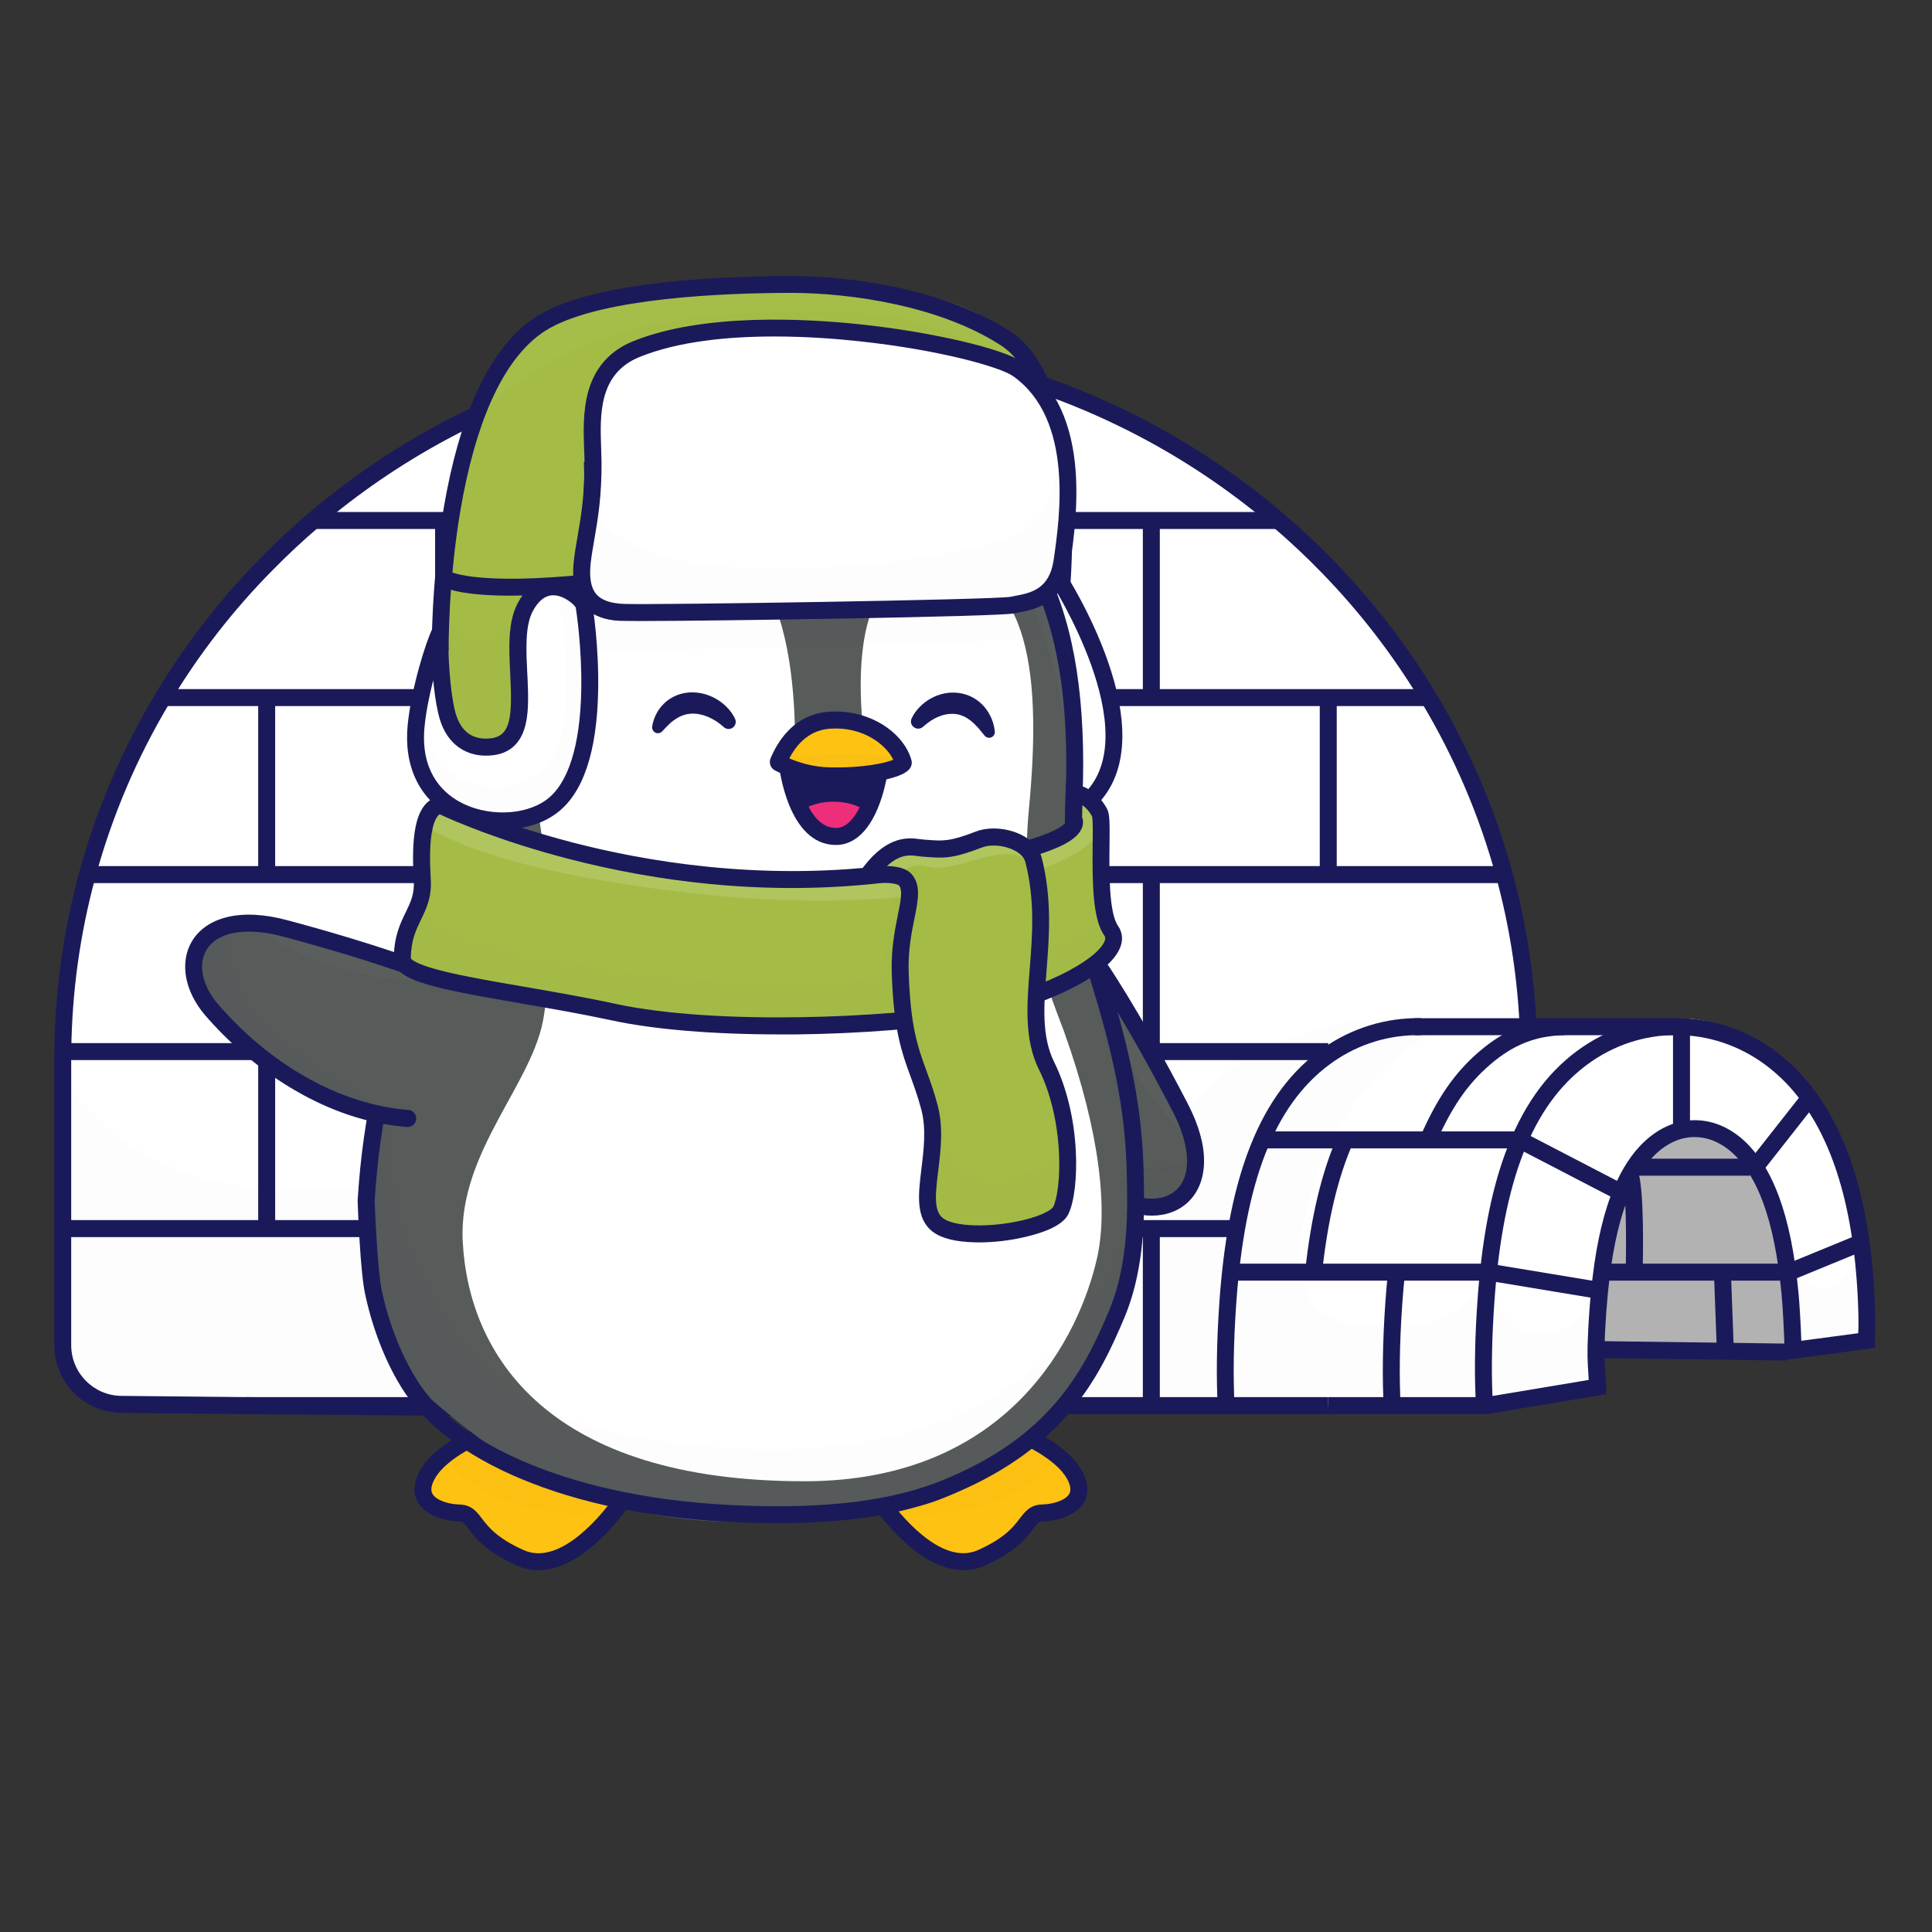 <svg width="56" height="56" viewBox="0 0 56 56" fill="none" xmlns="http://www.w3.org/2000/svg">
<rect x="0" y="0" width="56" height="56" fill="#333333" stroke="none"/>
<g opacity="0.3">
<g opacity="0.3">
<g opacity="0.3">
<path opacity="0.3" d="M55.936 40.269C55.936 42.097 48.542 43.657 38.109 44.281C35.843 46.013 29.234 47.267 21.431 47.267C11.759 47.267 3.917 45.34 3.917 42.963C3.917 42.804 3.953 42.648 4.022 42.494C1.469 41.846 0 41.084 0 40.269C0 37.893 12.522 35.966 27.968 35.966C43.414 35.966 55.936 37.893 55.936 40.269Z" fill="#1A1A5A"/>
</g>
</g>
</g>
<path d="M53.986 38.872C53.593 38.854 52.042 39.563 51.959 38.644C51.876 37.723 51.721 33.269 49.923 32.918C48.126 32.567 47.455 33.145 46.749 35.25C46.484 36.044 46.402 36.936 46.372 37.742C46.324 39.077 46.422 40.184 46.071 40.241C45.51 40.335 43.965 40.459 43.965 40.459C43.965 40.459 43.073 41.385 42.984 39.823C42.956 39.34 42.913 38.417 42.998 37.306C43.184 34.829 43.998 31.427 47.002 29.957C51.352 27.828 53.709 34.124 53.757 34.956C53.803 35.789 54.38 38.89 53.986 38.872Z" fill="white"/>
<g opacity="0.3">
<g opacity="0.3">
<g opacity="0.3">
<path opacity="0.3" d="M46.133 37.556C46.085 38.891 46.423 40.184 46.073 40.242C45.512 40.336 43.967 40.46 43.967 40.46C43.967 40.46 43.074 41.387 42.986 39.825C42.958 39.341 43.147 38.22 43.232 37.11C43.372 37.515 43.501 38.728 44.761 38.688C45.459 38.665 45.889 38.039 46.133 37.556Z" fill="#1A1A5A"/>
</g>
</g>
</g>
<g opacity="0.3">
<g opacity="0.3">
<g opacity="0.3">
<path opacity="0.3" d="M53.922 36.196C53.888 37.531 54.129 38.824 53.879 38.882C53.477 38.976 52.369 39.1 52.369 39.1C52.369 39.1 51.73 40.026 51.667 38.464C51.647 37.981 51.782 36.86 51.842 35.749C51.943 36.155 52.035 37.368 52.938 37.328C53.438 37.304 53.746 36.681 53.922 36.196Z" fill="#1A1A5A"/>
</g>
</g>
</g>
<path d="M46.376 39.033C46.376 39.033 46.147 35.112 47.443 33.632C48.739 32.151 49.826 32.849 50.41 33.265C50.994 33.681 51.525 35.516 51.716 36.237C51.907 36.957 52.267 39.164 51.447 39.189C50.626 39.217 46.376 39.033 46.376 39.033Z" fill="#B2B2B2"/>
<path d="M47.167 29.907C47.167 29.907 43.736 30.679 43.087 36.88C42.991 37.783 42.956 38.803 42.998 39.95C42.998 39.95 43.067 40.742 42.52 40.742C41.975 40.742 31.021 40.801 31.021 40.801L29.952 34.956L33.061 32.342L38.987 28.179L42.472 29.404L43.473 29.757L42.676 29.806L47.167 29.907Z" fill="white"/>
<g opacity="0.3">
<g opacity="0.3">
<g opacity="0.3">
<path opacity="0.3" d="M43 39.952C43 39.952 43.069 40.744 42.522 40.744C41.977 40.744 31.023 40.802 31.023 40.802L29.954 34.958L33.062 32.344L38.989 28.18L42.474 29.406L41.995 29.76C41.995 29.76 38.985 30.715 37.893 34.958C36.801 39.201 40.12 38.387 41.193 38.387C41.617 38.387 42.72 37.868 43.087 36.88C42.991 37.783 42.956 38.803 43 39.952Z" fill="#1A1A5A"/>
</g>
</g>
</g>
<path d="M44.283 29.606L39.407 29.971L36.868 32.178L35.93 35.167L35.548 40.855C33.887 40.859 29.99 40.861 28.244 40.859C26.545 40.857 24.823 40.854 23.116 40.847C21.378 40.84 19.655 40.832 17.988 40.822C16.2 40.811 14.474 40.8 12.858 40.788C10.973 40.774 9.238 40.76 7.73 40.747C7.518 40.746 7.311 40.744 7.109 40.742C5.638 40.73 4.411 40.717 3.512 40.707C2.574 40.696 1.818 39.933 1.818 38.994V30.697C1.818 30.624 1.818 30.552 1.82 30.479C1.837 28.706 2.083 26.988 2.531 25.349C3.027 23.528 3.77 21.805 4.724 20.218C5.571 18.81 6.58 17.51 7.73 16.34C8.16 15.902 8.608 15.484 9.075 15.086C10.231 14.096 11.501 13.228 12.858 12.5C14.453 11.645 16.174 10.984 17.988 10.55C19.615 10.161 21.316 9.953 23.065 9.953H23.116C24.884 9.957 26.602 10.173 28.244 10.573C30.057 11.016 31.779 11.687 33.374 12.553C34.695 13.269 35.928 14.119 37.056 15.084C37.56 15.514 38.044 15.968 38.502 16.442C39.61 17.585 40.586 18.851 41.405 20.215C42.359 21.801 43.103 23.524 43.6 25.345C43.972 26.718 44.206 28.142 44.283 29.606Z" fill="white"/>
<g opacity="0.3">
<g opacity="0.3">
<g opacity="0.3">
<path opacity="0.3" d="M35.548 40.857C33.887 40.861 29.99 40.863 28.244 40.861C26.545 40.859 24.823 40.856 23.116 40.849C21.378 40.841 19.655 40.834 17.988 40.824C16.2 40.813 14.474 40.802 12.858 40.79C10.973 40.776 9.238 40.762 7.73 40.749C7.518 40.748 7.311 40.746 7.109 40.744C5.638 40.732 4.411 40.719 3.512 40.709C2.574 40.698 1.818 39.935 1.818 38.996V31.184C2.753 32.665 4.701 34.491 8.636 34.491H28.111C30.606 34.491 32.976 33.485 34.765 31.747C35.971 30.577 37.925 29.473 41.002 29.473C41.359 29.473 37.736 30.477 37.083 32.089C35.716 35.459 35.548 40.857 35.548 40.857Z" fill="#1A1A5A"/>
</g>
</g>
</g>
<path d="M13.258 41.038C13.124 41.038 12.991 41.038 12.857 41.036C10.83 41.022 9.152 41.008 7.728 40.995C7.628 40.993 7.53 40.993 7.433 40.992C7.323 40.99 7.215 40.99 7.107 40.988C5.905 40.978 4.728 40.965 3.51 40.953C2.992 40.947 2.505 40.74 2.14 40.372C1.775 40.004 1.574 39.513 1.574 38.994V30.697C1.574 30.624 1.574 30.55 1.575 30.477C1.593 28.717 1.836 26.971 2.296 25.285C2.792 23.466 3.539 21.718 4.516 20.092C5.367 18.675 6.39 17.356 7.557 16.168C7.99 15.727 8.447 15.3 8.918 14.9C10.092 13.896 11.38 13.015 12.745 12.286C14.379 11.409 16.124 10.747 17.933 10.315C19.602 9.914 21.33 9.711 23.068 9.711H23.12C24.878 9.714 26.623 9.927 28.306 10.338C30.115 10.78 31.861 11.453 33.495 12.341C34.822 13.061 36.075 13.922 37.219 14.9C37.729 15.335 38.221 15.798 38.681 16.274C39.803 17.43 40.791 18.714 41.618 20.09C42.595 21.716 43.342 23.462 43.839 25.283C44.221 26.684 44.453 28.133 44.531 29.592L44.041 29.618C43.965 28.195 43.738 26.779 43.365 25.414C42.88 23.638 42.15 21.932 41.196 20.346C40.389 19.001 39.424 17.747 38.327 16.618C37.877 16.152 37.396 15.7 36.898 15.275C35.78 14.319 34.557 13.478 33.259 12.774C31.662 11.909 29.958 11.25 28.189 10.818C26.543 10.415 24.837 10.208 23.12 10.205H23.07C21.371 10.205 19.682 10.403 18.05 10.794C16.284 11.216 14.577 11.866 12.98 12.721C11.646 13.435 10.387 14.296 9.24 15.277C8.782 15.668 8.334 16.086 7.911 16.517C6.765 17.673 5.765 18.962 4.935 20.346C3.981 21.932 3.252 23.638 2.769 25.414C2.319 27.059 2.083 28.765 2.066 30.483C2.066 30.553 2.064 30.626 2.064 30.697V38.994C2.064 39.795 2.714 40.452 3.514 40.46C4.733 40.473 5.909 40.485 7.111 40.496C7.219 40.498 7.327 40.498 7.436 40.499C7.534 40.499 7.633 40.501 7.734 40.503C9.157 40.515 10.835 40.529 12.862 40.544C13.662 40.549 14.451 40.537 15.289 40.521C16.121 40.507 16.981 40.491 17.884 40.496L17.88 40.988C16.985 40.983 16.126 40.999 15.297 41.013C14.595 41.025 13.927 41.038 13.258 41.038Z" fill="#1A1A5A"/>
<path d="M35.302 40.852C35.249 39.958 35.263 38.914 35.344 37.751C35.465 36.028 35.725 34.634 36.139 33.486C36.622 32.148 37.306 31.161 38.226 30.472C39.035 29.868 39.993 29.535 40.995 29.512H41.009C41.071 29.511 41.134 29.511 41.196 29.512L41.186 30.005C41.129 30.003 41.072 30.003 41.016 30.005H41.003C40.106 30.026 39.247 30.323 38.52 30.867C36.936 32.052 36.082 34.25 35.833 37.786C35.753 38.929 35.737 39.951 35.79 40.824L35.302 40.852Z" fill="#1A1A5A"/>
<path d="M38.32 36.901L37.831 36.848C38.001 35.268 38.306 33.991 38.764 32.941L39.214 33.138C38.775 34.142 38.483 35.373 38.32 36.901Z" fill="#1A1A5A"/>
<path d="M40.113 40.852C40.06 39.961 40.074 38.918 40.155 37.751C40.177 37.444 40.203 37.14 40.235 36.848L40.724 36.901C40.694 37.188 40.667 37.485 40.646 37.786C40.566 38.93 40.552 39.952 40.603 40.824L40.113 40.852Z" fill="#1A1A5A"/>
<path d="M41.619 33.139L41.17 32.943C41.657 31.825 42.166 31.09 42.873 30.483C43.629 29.833 44.39 29.535 45.337 29.512L45.347 30.005C44.51 30.024 43.866 30.279 43.193 30.857C42.545 31.413 42.074 32.095 41.619 33.139Z" fill="#1A1A5A"/>
<path d="M48.581 29.514H41.002V30.006H48.581V29.514Z" fill="#1A1A5A"/>
<path d="M23.116 9.913H23.065V10H23.116V9.913Z" fill="#1A1A5A"/>
<path d="M37.054 15.045H9.074V15.132H37.054V15.045Z" fill="#1A1A5A"/>
<path d="M41.403 20.176H4.724V20.263H41.403V20.176Z" fill="#1A1A5A"/>
<path d="M43.598 25.306H2.531V25.393H43.598V25.306Z" fill="#1A1A5A"/>
<path d="M38.5 30.437H1.818V30.524H38.5V30.437Z" fill="#1A1A5A"/>
<path d="M35.847 35.569H1.818V35.656H35.847V35.569Z" fill="#1A1A5A"/>
<path d="M37.054 14.841H9.074V15.333H37.054V14.841Z" fill="#1A1A5A"/>
<path d="M41.403 19.974H4.725V20.466H41.403V19.974Z" fill="#1A1A5A"/>
<path d="M43.598 25.104H2.531V25.597H43.598V25.104Z" fill="#1A1A5A"/>
<path d="M38.5 30.235H1.818V30.727H38.5V30.235Z" fill="#1A1A5A"/>
<path d="M35.847 35.365H1.818V35.858H35.847V35.365Z" fill="#1A1A5A"/>
<path d="M38.5 40.496H7.107V40.988H38.5V40.496Z" fill="#1A1A5A"/>
<path d="M38.746 20.218H38.254V25.349H38.746V20.218Z" fill="#1A1A5A"/>
<path d="M33.618 25.35H33.126V30.481H33.618V25.35Z" fill="#1A1A5A"/>
<path d="M33.618 35.612H33.126V40.855H33.618V35.612Z" fill="#1A1A5A"/>
<path d="M33.618 15.087H33.126V20.22H33.618V15.087Z" fill="#1A1A5A"/>
<path d="M28.49 20.218H27.998V25.349H28.49V20.218Z" fill="#1A1A5A"/>
<path d="M28.49 40.742H27.998V40.861H28.49V40.742Z" fill="#1A1A5A"/>
<path d="M28.49 30.481H27.998V35.613H28.49V30.481Z" fill="#1A1A5A"/>
<path d="M28.49 10.577H27.998V15.088H28.49V10.577Z" fill="#1A1A5A"/>
<path d="M23.362 25.35H22.87V30.481H23.362V25.35Z" fill="#1A1A5A"/>
<path d="M23.362 35.612H22.87V40.848H23.362V35.612Z" fill="#1A1A5A"/>
<path d="M23.362 15.087H22.87V20.22H23.362V15.087Z" fill="#1A1A5A"/>
<path d="M18.232 10.554H17.74V15.088H18.232V10.554Z" fill="#1A1A5A"/>
<path d="M18.232 30.481H17.74V35.613H18.232V30.481Z" fill="#1A1A5A"/>
<path d="M18.232 40.742H17.74V40.824H18.232V40.742Z" fill="#1A1A5A"/>
<path d="M18.232 20.218H17.74V25.349H18.232V20.218Z" fill="#1A1A5A"/>
<path d="M13.104 15.087H12.612V20.22H13.104V15.087Z" fill="#1A1A5A"/>
<path d="M13.104 35.612H12.612V40.79H13.104V35.612Z" fill="#1A1A5A"/>
<path d="M13.104 25.35H12.612V30.481H13.104V25.35Z" fill="#1A1A5A"/>
<path d="M7.976 40.742H7.484V40.748H7.976V40.742Z" fill="#1A1A5A"/>
<path d="M7.976 30.481H7.484V35.613H7.976V30.481Z" fill="#1A1A5A"/>
<path d="M7.976 20.218H7.484V25.349H7.976V20.218Z" fill="#1A1A5A"/>
<path d="M44.051 32.794H36.583V33.286H44.051V32.794Z" fill="#1A1A5A"/>
<path d="M43.143 36.628H35.67V37.12H43.143V36.628Z" fill="#1A1A5A"/>
<path d="M43.183 36.63L43.102 37.115L46.335 37.651L46.416 37.165L43.183 36.63Z" fill="#1A1A5A"/>
<path d="M44.165 32.823L43.938 33.26L46.986 34.842L47.213 34.405L44.165 32.823Z" fill="#1A1A5A"/>
<path d="M43.105 40.988H38.5V40.496H42.77C42.734 39.669 42.752 38.725 42.827 37.682C42.947 35.975 43.207 34.592 43.621 33.453C44.105 32.124 44.788 31.147 45.71 30.463C46.551 29.84 47.544 29.511 48.583 29.511C49.622 29.511 50.617 29.84 51.456 30.463C53.217 31.768 54.187 34.198 54.34 37.689C54.364 38.249 54.355 38.468 54.35 38.629C54.347 38.709 54.345 38.767 54.348 38.847L54.355 39.069L51.72 39.421L51.723 39.138C51.727 38.835 51.674 37.871 51.64 37.515C51.534 36.412 51.357 35.534 51.095 34.832C50.895 34.296 50.643 33.864 50.348 33.548C49.996 33.175 49.585 32.971 49.16 32.959C48.748 32.946 48.342 33.118 47.99 33.453C47.956 33.485 47.926 33.515 47.894 33.548C47.599 33.864 47.347 34.294 47.147 34.832C46.887 35.534 46.708 36.41 46.602 37.515C46.57 37.852 46.544 38.217 46.524 38.599C46.494 39.219 46.507 39.433 46.528 39.759C46.535 39.88 46.544 40.018 46.553 40.193L46.562 40.411L43.105 40.988ZM48.583 30.001C47.678 30.001 46.774 30.286 46.002 30.86C44.418 32.034 43.565 34.212 43.317 37.717C43.244 38.736 43.225 39.658 43.26 40.464L46.05 39.998C46.046 39.924 46.041 39.855 46.038 39.793C46.016 39.464 46 39.224 46.034 38.578C46.053 38.188 46.08 37.815 46.114 37.471C46.223 36.325 46.411 35.406 46.687 34.664C46.914 34.057 47.192 33.584 47.537 33.215C47.576 33.175 47.613 33.136 47.654 33.099C48.103 32.672 48.629 32.456 49.176 32.47C49.735 32.486 50.265 32.743 50.707 33.215C51.052 33.584 51.33 34.057 51.557 34.664C51.833 35.406 52.021 36.324 52.13 37.471C52.159 37.763 52.198 38.434 52.212 38.863L53.861 38.644C53.861 38.635 53.861 38.624 53.863 38.615C53.869 38.463 53.877 38.254 53.853 37.714C53.708 34.379 52.803 32.075 51.167 30.862C50.392 30.288 49.488 30.001 48.583 30.001Z" fill="#1A1A5A"/>
<path d="M46.264 38.872L46.258 39.364L51.798 39.437L51.804 38.945L46.264 38.872Z" fill="#1A1A5A"/>
<path d="M48.985 29.76H48.493V32.758H48.985V29.76Z" fill="#1A1A5A"/>
<path d="M52.257 31.674L50.681 33.678L51.068 33.983L52.644 31.978L52.257 31.674Z" fill="#1A1A5A"/>
<path d="M53.853 35.789L51.77 36.645L51.957 37.101L54.04 36.245L53.853 35.789Z" fill="#1A1A5A"/>
<path d="M51.663 36.628H46.427V37.12H51.663V36.628Z" fill="#1A1A5A"/>
<path d="M50.727 33.585H47.367V34.078H50.727V33.585Z" fill="#1A1A5A"/>
<path d="M50.171 36.866L49.679 36.884L49.763 39.128L50.255 39.11L50.171 36.866Z" fill="#1A1A5A"/>
<path d="M47.613 36.882L47.121 36.869C47.144 35.969 47.137 34.429 47.015 34.12L47.473 33.942C47.666 34.432 47.624 36.476 47.613 36.882Z" fill="#1A1A5A"/>
<path d="M30.582 17.087C30.582 17.087 32.213 19.026 32.257 20.82C32.301 22.614 31.831 23.172 31.42 23.138C31.009 23.105 31 19.081 30.832 18.691C30.664 18.3 30.582 17.087 30.582 17.087Z" fill="white"/>
<path d="M25.782 12.084H25.731V12.576H25.782V12.084Z" fill="#1A1A5A"/>
<path d="M32.36 34.707C32.316 34.684 32.271 34.659 32.229 34.634C30.436 33.625 28.765 31.971 28.113 29.939C28.104 29.911 28.094 29.879 28.087 29.851C28.085 29.845 28.083 29.838 28.081 29.833L31.717 27.998L31.808 27.952C31.808 27.952 32.794 29.365 34.215 32.11C34.387 32.442 34.503 32.75 34.572 33.03C34.61 33.173 34.633 33.308 34.645 33.435C34.781 34.838 33.587 35.374 32.36 34.707Z" fill="#575B5A"/>
<g opacity="0.35">
<g opacity="0.35">
<g opacity="0.35">
<path opacity="0.35" d="M34.572 33.03C34.268 32.805 33.764 32.349 33.135 31.475C32.406 30.46 31.939 28.878 31.717 27.998L31.808 27.952C31.808 27.952 32.794 29.365 34.215 32.11C34.385 32.443 34.502 32.75 34.572 33.03Z" fill="white"/>
</g>
</g>
</g>
<g opacity="0.35">
<g opacity="0.35">
<g opacity="0.35">
<path opacity="0.35" d="M32.36 34.707C32.316 34.684 32.271 34.659 32.229 34.634C30.436 33.625 28.765 31.971 28.113 29.939C28.104 29.911 28.094 29.879 28.087 29.851C28.596 30.518 31.076 33.646 33.015 33.842C34.061 33.949 34.486 33.71 34.645 33.437C34.781 34.838 33.586 35.374 32.36 34.707Z" fill="black"/>
</g>
</g>
<g opacity="0.35">
<g opacity="0.35">
<path opacity="0.35" d="M33.385 35.036C33.055 35.036 32.696 34.939 32.34 34.746C32.298 34.723 32.254 34.698 32.208 34.671C31.269 34.144 30.405 33.462 29.712 32.698C28.936 31.846 28.384 30.924 28.074 29.953C28.064 29.918 28.055 29.89 28.046 29.863L27.982 29.642L28.122 29.824C28.602 30.453 31.094 33.603 33.02 33.8C34.086 33.908 34.471 33.651 34.608 33.416L34.675 33.3L34.687 33.433C34.748 34.055 34.555 34.549 34.142 34.822C33.926 34.965 33.666 35.036 33.385 35.036ZM28.203 30.072C28.821 31.85 30.289 33.492 32.25 34.597C32.296 34.623 32.339 34.646 32.381 34.669C33.013 35.013 33.654 35.043 34.094 34.749C34.452 34.512 34.633 34.092 34.609 33.559C34.355 33.858 33.816 33.966 33.009 33.885C32.179 33.8 31.161 33.185 29.984 32.054C29.2 31.301 28.549 30.511 28.203 30.072Z" fill="#1A1A5A"/>
</g>
</g>
</g>
<path d="M33.385 35.236C33.022 35.236 32.627 35.132 32.243 34.923C32.193 34.896 32.149 34.871 32.107 34.848C31.149 34.31 30.269 33.614 29.559 32.837C28.765 31.963 28.198 31.014 27.878 30.015V30.014C27.865 29.976 27.855 29.939 27.844 29.904C27.805 29.773 27.88 29.636 28.011 29.599C28.142 29.56 28.278 29.635 28.315 29.766C28.326 29.799 28.336 29.833 28.347 29.867C28.92 31.652 30.379 33.311 32.349 34.42L32.351 34.422C32.388 34.443 32.431 34.466 32.477 34.491C33.11 34.834 33.751 34.829 34.11 34.477C34.546 34.05 34.503 33.207 33.995 32.224C32.599 29.525 31.616 28.106 31.606 28.092C31.528 27.98 31.554 27.828 31.666 27.75C31.777 27.672 31.93 27.699 32.008 27.81C32.018 27.825 33.02 29.27 34.431 31.997C34.746 32.608 34.905 33.169 34.9 33.669C34.896 34.144 34.742 34.544 34.454 34.827C34.178 35.098 33.801 35.236 33.385 35.236Z" fill="#1A1A5A"/>
<path d="M25.446 43.427C25.446 43.427 27 45.804 28.451 45.154C29.903 44.504 29.681 43.866 30.213 43.854C30.745 43.841 31.602 43.558 31.14 42.738C30.676 41.918 29.228 41.419 29.228 41.419C29.228 41.419 25.869 41.994 25.446 43.427Z" fill="#FEC212"/>
<path d="M27.926 45.513C26.536 45.513 25.3 43.652 25.24 43.562L25.178 43.466L25.21 43.356C25.409 42.683 26.15 42.109 27.412 41.654C28.315 41.328 29.151 41.183 29.186 41.176L29.248 41.166L29.308 41.187C29.37 41.208 30.852 41.727 31.354 42.618C31.599 43.05 31.526 43.36 31.422 43.542C31.197 43.937 30.634 44.089 30.22 44.1C30.122 44.102 30.096 44.121 29.952 44.311C29.751 44.577 29.444 44.978 28.552 45.379C28.342 45.473 28.133 45.513 27.926 45.513ZM25.72 43.392C26.023 43.813 27.264 45.418 28.35 44.929C29.128 44.582 29.379 44.252 29.561 44.011C29.71 43.817 29.862 43.615 30.207 43.608C30.515 43.601 30.884 43.493 30.993 43.3C31.053 43.193 31.03 43.045 30.926 42.859C30.6 42.281 29.627 41.828 29.207 41.672C29 41.711 28.299 41.854 27.573 42.118C26.561 42.487 25.925 42.924 25.72 43.392Z" fill="#1A1A5A"/>
<g opacity="0.3">
<g opacity="0.3">
<g opacity="0.3">
<path opacity="0.3" d="M30.795 42.109C30.317 42.761 28.961 44.107 26.024 43.834C25.856 43.624 25.761 43.475 25.761 43.475C26.184 42.042 29.542 41.467 29.542 41.467C29.542 41.467 30.22 41.702 30.795 42.109Z" fill="#1A1A5A"/>
</g>
</g>
</g>
<path d="M18.085 43.427C18.085 43.427 16.531 45.804 15.08 45.154C13.628 44.504 13.85 43.866 13.318 43.854C12.786 43.841 11.929 43.558 12.391 42.738C12.855 41.918 14.303 41.419 14.303 41.419C14.303 41.419 17.662 41.994 18.085 43.427Z" fill="#FEC212"/>
<path d="M15.605 45.513C15.398 45.513 15.19 45.473 14.979 45.379C14.087 44.98 13.78 44.577 13.579 44.311C13.435 44.121 13.411 44.102 13.311 44.1C12.897 44.089 12.334 43.939 12.11 43.542C12.005 43.358 11.932 43.05 12.177 42.618C12.68 41.727 14.161 41.21 14.223 41.187L14.283 41.166L14.345 41.176C14.381 41.181 15.216 41.327 16.119 41.654C17.381 42.111 18.121 42.683 18.321 43.356L18.353 43.466L18.291 43.562C18.231 43.654 16.995 45.513 15.605 45.513ZM14.324 41.674C14.058 41.775 12.966 42.219 12.603 42.86C12.499 43.046 12.476 43.195 12.536 43.301C12.646 43.494 13.014 43.602 13.322 43.609C13.667 43.618 13.819 43.819 13.968 44.013C14.15 44.254 14.402 44.582 15.179 44.931C16.267 45.418 17.508 43.815 17.809 43.393C17.606 42.926 16.968 42.489 15.956 42.122C15.234 41.858 14.535 41.715 14.324 41.674Z" fill="#1A1A5A"/>
<g opacity="0.3">
<g opacity="0.3">
<g opacity="0.3">
<path opacity="0.3" d="M12.736 42.109C13.214 42.761 14.57 44.107 17.506 43.834C17.675 43.624 17.77 43.475 17.77 43.475C17.347 42.042 13.989 41.467 13.989 41.467C13.989 41.467 13.311 41.702 12.736 42.109Z" fill="#1A1A5A"/>
</g>
</g>
</g>
<path d="M32.916 34.755V34.802C32.912 35.971 32.742 37.087 32.367 38.102C31.641 39.83 29.29 43.103 26.467 43.693C25.131 43.973 23.504 44.118 21.535 44.118C16.641 44.118 14.234 42.026 12.437 40.512C12.409 40.489 12.382 40.466 12.354 40.443C12.334 40.427 12.317 40.409 12.297 40.393C11.29 39.462 10.823 37.751 10.663 35.9C10.647 35.732 10.635 35.562 10.626 35.392C10.623 35.321 10.619 35.22 10.617 35.119C10.616 35.017 10.614 34.916 10.612 34.847V34.799C10.67 33.873 10.771 32.987 10.945 32.075C11.198 30.738 11.605 29.344 12.251 27.676C12.736 26.427 13.126 24.961 13.028 23.654C12.991 23.162 12.973 22.657 12.973 22.142C12.973 21.64 12.989 21.148 13.025 20.668C13.074 20 13.161 19.356 13.294 18.741C13.416 18.173 13.579 17.631 13.788 17.121V17.119C13.807 17.082 13.826 17.043 13.846 17.006C14.754 15.295 16.278 13.96 18.629 13.239C18.629 13.239 18.631 13.239 18.632 13.239C19.525 12.966 20.537 12.78 21.681 12.695L21.413 12.672C21.224 12.159 20.312 11.262 21.121 10.511C21.778 9.9 22.619 10.749 22.821 11.418C22.844 11.493 22.941 11.51 22.989 11.448C23.01 11.42 23.035 11.39 23.061 11.356C23.398 10.945 24.099 10.216 24.681 10.451C25.495 10.782 25.07 12.026 24.653 12.725C24.842 12.746 25.028 12.773 25.21 12.803C25.224 12.805 25.239 12.807 25.255 12.81C25.288 12.816 25.32 12.823 25.352 12.828C25.357 12.83 25.363 12.83 25.368 12.831C25.419 12.842 25.471 12.851 25.52 12.86C25.532 12.863 25.545 12.865 25.557 12.869C25.607 12.879 25.656 12.89 25.704 12.9C25.716 12.904 25.729 12.906 25.741 12.909C25.791 12.92 25.84 12.932 25.888 12.945C25.901 12.947 25.911 12.95 25.924 12.954C25.964 12.964 26.005 12.975 26.046 12.986C26.067 12.991 26.09 12.996 26.111 13.003C26.154 13.016 26.198 13.026 26.239 13.039C26.249 13.04 26.258 13.044 26.267 13.047C26.308 13.06 26.348 13.072 26.387 13.085C26.419 13.094 26.451 13.104 26.483 13.115C26.499 13.12 26.517 13.125 26.532 13.131C26.572 13.143 26.609 13.155 26.648 13.17C26.669 13.177 26.688 13.184 26.71 13.191C26.74 13.202 26.768 13.212 26.798 13.225C26.826 13.233 26.853 13.244 26.881 13.255C26.902 13.264 26.922 13.271 26.943 13.28C26.973 13.292 27.002 13.303 27.03 13.315C27.064 13.327 27.095 13.341 27.129 13.356C27.145 13.363 27.161 13.368 27.175 13.375C27.205 13.387 27.233 13.402 27.262 13.414C27.29 13.427 27.319 13.439 27.347 13.453C27.363 13.46 27.379 13.467 27.393 13.476C27.423 13.49 27.453 13.504 27.481 13.519C27.508 13.531 27.533 13.543 27.557 13.557C27.582 13.57 27.605 13.582 27.63 13.595C27.671 13.616 27.71 13.637 27.75 13.66C27.784 13.68 27.819 13.699 27.855 13.72C27.869 13.728 27.881 13.736 27.894 13.743C27.917 13.756 27.938 13.768 27.959 13.783C27.993 13.802 28.025 13.823 28.057 13.844C28.057 13.844 28.058 13.844 28.06 13.846C28.103 13.873 28.145 13.901 28.186 13.93C28.188 13.931 28.191 13.933 28.195 13.935C28.23 13.958 28.264 13.981 28.297 14.006C28.311 14.014 28.326 14.025 28.338 14.034C28.37 14.059 28.402 14.082 28.434 14.105C28.435 14.105 28.437 14.107 28.439 14.108C28.515 14.165 28.588 14.223 28.66 14.284C28.674 14.296 28.69 14.308 28.706 14.321C28.729 14.34 28.752 14.36 28.773 14.379C28.786 14.39 28.798 14.4 28.811 14.411C28.839 14.436 28.866 14.461 28.894 14.486C28.897 14.489 28.903 14.494 28.908 14.498C28.94 14.526 28.97 14.556 29 14.585C29.009 14.594 29.018 14.602 29.027 14.611C29.051 14.636 29.076 14.659 29.101 14.686C29.145 14.73 29.188 14.776 29.23 14.822C29.29 14.888 29.349 14.953 29.404 15.02C29.407 15.024 29.413 15.029 29.414 15.033C29.443 15.066 29.471 15.102 29.499 15.136C29.529 15.173 29.561 15.212 29.59 15.251C29.62 15.288 29.648 15.329 29.676 15.366C29.678 15.369 29.682 15.373 29.685 15.378C29.71 15.412 29.735 15.447 29.758 15.481C29.811 15.557 29.862 15.635 29.912 15.715C29.933 15.746 29.952 15.778 29.972 15.81C30.037 15.916 30.099 16.024 30.158 16.136C30.179 16.173 30.198 16.212 30.218 16.251C30.338 16.485 30.446 16.729 30.544 16.981C30.558 17.015 30.57 17.048 30.584 17.084C30.637 17.229 30.689 17.374 30.735 17.523C30.751 17.572 30.767 17.622 30.781 17.673C30.793 17.719 30.807 17.764 30.82 17.808C30.829 17.836 30.836 17.866 30.843 17.895C30.852 17.921 30.859 17.95 30.866 17.978C30.884 18.045 30.901 18.114 30.919 18.183C30.94 18.267 30.96 18.35 30.977 18.435C30.979 18.447 30.983 18.458 30.984 18.47C30.993 18.513 31.002 18.553 31.011 18.596C31.022 18.649 31.034 18.704 31.045 18.757C31.085 18.975 31.122 19.196 31.156 19.423C31.169 19.512 31.179 19.6 31.19 19.691C31.206 19.827 31.222 19.963 31.236 20.1C31.298 20.744 31.326 21.414 31.326 22.099C31.326 22.407 31.321 22.714 31.308 23.016C31.252 24.47 31.105 26.126 31.547 27.52C31.986 28.903 32.634 30.701 32.797 32.456C32.797 32.459 32.799 32.465 32.799 32.468C32.866 33.198 32.907 33.885 32.917 34.468C32.917 34.48 32.917 34.492 32.917 34.505C32.916 34.59 32.916 34.673 32.916 34.755Z" fill="#575B5A"/>
<path d="M31.802 36.451C31.303 38.675 29.294 42.935 23.314 42.935C15.91 42.935 13.582 39.306 13.412 35.978C13.28 33.371 15.494 31.375 15.768 29.422C16.043 27.469 16.206 27.631 15.591 23.456C15.055 19.8 16.317 15.24 20.684 15.858C23.529 16.26 23.008 22.669 23.008 22.669C23.226 22.533 23.863 22.124 24.127 22.124C24.362 22.124 25.046 22.556 25.246 22.669C25.246 22.669 23.858 16.349 27.074 16.349C29.942 16.349 30.177 19.777 29.823 23.456C29.499 26.819 30.545 29.07 30.846 29.911C31.912 32.895 32.105 35.098 31.802 36.451Z" fill="white"/>
<g opacity="0.3">
<g opacity="0.3">
<g opacity="0.3">
<path opacity="0.3" d="M32.916 34.754V34.802C32.91 35.971 32.742 37.087 32.367 38.102C31.641 39.83 29.152 42.89 26.329 43.482C24.992 43.762 23.366 43.905 21.397 43.905C16.503 43.905 14.234 42.026 12.439 40.512C12.41 40.489 12.384 40.466 12.355 40.443C12.336 40.427 12.318 40.411 12.301 40.393C11.292 39.462 10.824 37.751 10.667 35.9C10.653 35.732 10.64 35.562 10.631 35.392C10.624 35.252 10.619 34.985 10.617 34.845C10.617 34.838 10.617 34.831 10.617 34.825V34.797C10.676 33.871 10.777 32.985 10.95 32.073C11.063 31.912 11.131 31.818 11.131 31.818C11.131 31.818 10.826 40.105 17.891 41.532C27.773 43.528 32.248 38.945 32.917 34.508C32.916 34.592 32.916 34.673 32.916 34.754Z" fill="#1A1A5A"/>
</g>
</g>
</g>
<g opacity="0.3">
<g opacity="0.3">
<g opacity="0.3">
<path opacity="0.3" d="M30.984 18.472C27.731 18.639 17.211 19.028 13.295 18.739C13.418 18.171 13.58 17.629 13.789 17.119V17.117C13.809 17.08 13.828 17.041 13.848 17.004C14.756 15.293 16.28 13.958 18.631 13.237C18.631 13.237 18.632 13.237 18.634 13.237C19.526 12.964 20.539 12.778 21.682 12.693L21.415 12.67C21.226 12.157 20.314 11.261 21.123 10.51C21.78 9.899 22.62 10.747 22.822 11.416C22.845 11.491 22.943 11.509 22.99 11.447C23.012 11.418 23.037 11.388 23.063 11.354C23.399 10.944 24.1 10.214 24.683 10.45C25.497 10.781 25.072 12.024 24.654 12.723C24.844 12.745 25.03 12.771 25.212 12.801C25.226 12.803 25.24 12.805 25.256 12.809C25.29 12.814 25.322 12.821 25.354 12.826C25.359 12.828 25.364 12.828 25.369 12.83C25.421 12.84 25.472 12.849 25.522 12.858C25.534 12.862 25.547 12.863 25.559 12.867C25.608 12.877 25.658 12.888 25.706 12.899C25.718 12.902 25.731 12.904 25.743 12.908C25.793 12.918 25.842 12.931 25.89 12.943C25.902 12.945 25.913 12.948 25.925 12.952C25.966 12.963 26.007 12.973 26.047 12.984C26.069 12.989 26.092 12.994 26.113 13.002C26.155 13.014 26.2 13.024 26.24 13.037C26.251 13.039 26.26 13.042 26.269 13.046C26.309 13.058 26.35 13.071 26.389 13.083C26.421 13.092 26.453 13.102 26.485 13.113C26.501 13.118 26.518 13.124 26.534 13.129C26.573 13.141 26.61 13.154 26.649 13.168C26.671 13.175 26.69 13.182 26.711 13.189C26.741 13.2 26.77 13.21 26.8 13.223C26.828 13.232 26.855 13.242 26.883 13.253C26.904 13.262 26.924 13.269 26.945 13.278C26.975 13.29 27.003 13.301 27.032 13.313C27.065 13.326 27.097 13.34 27.131 13.354C27.147 13.361 27.163 13.366 27.177 13.373C27.207 13.386 27.235 13.4 27.264 13.412C27.292 13.425 27.32 13.437 27.349 13.451C27.364 13.458 27.38 13.466 27.395 13.474C27.425 13.489 27.455 13.503 27.483 13.517C27.51 13.529 27.534 13.542 27.559 13.556C27.584 13.568 27.607 13.581 27.632 13.593C27.672 13.614 27.711 13.636 27.752 13.659C27.786 13.678 27.821 13.697 27.857 13.719C27.871 13.726 27.883 13.735 27.895 13.742C27.919 13.754 27.94 13.767 27.961 13.781C27.995 13.8 28.026 13.822 28.058 13.843C28.058 13.843 28.06 13.843 28.062 13.845C28.104 13.871 28.147 13.899 28.188 13.928C28.189 13.93 28.193 13.931 28.196 13.933C28.232 13.956 28.265 13.979 28.299 14.004C28.313 14.013 28.327 14.023 28.34 14.032C28.372 14.057 28.404 14.08 28.435 14.103C28.437 14.103 28.439 14.105 28.441 14.107C28.517 14.163 28.589 14.222 28.662 14.282C28.676 14.294 28.692 14.307 28.708 14.319C28.731 14.339 28.754 14.358 28.775 14.378C28.788 14.388 28.8 14.399 28.812 14.409C28.841 14.434 28.867 14.459 28.896 14.484C28.899 14.487 28.904 14.493 28.91 14.496C28.942 14.525 28.972 14.555 29.002 14.583C29.011 14.592 29.02 14.601 29.028 14.61C29.053 14.634 29.078 14.657 29.103 14.684C29.147 14.728 29.189 14.774 29.232 14.82C29.292 14.886 29.351 14.951 29.405 15.019C29.409 15.022 29.414 15.027 29.416 15.031C29.444 15.065 29.473 15.1 29.501 15.134C29.531 15.171 29.563 15.21 29.591 15.249C29.621 15.286 29.65 15.327 29.678 15.364C29.68 15.368 29.683 15.371 29.687 15.376C29.712 15.41 29.736 15.445 29.759 15.479C29.812 15.555 29.864 15.633 29.913 15.713C29.935 15.745 29.954 15.777 29.974 15.809C30.039 15.915 30.101 16.023 30.16 16.134C30.181 16.172 30.2 16.211 30.22 16.25C30.34 16.483 30.448 16.728 30.545 16.979C30.559 17.013 30.572 17.047 30.586 17.082C30.639 17.227 30.691 17.372 30.736 17.521C30.753 17.571 30.768 17.62 30.783 17.672C30.795 17.718 30.809 17.762 30.822 17.806C30.83 17.835 30.837 17.865 30.845 17.893C30.853 17.92 30.86 17.948 30.867 17.976C30.885 18.044 30.903 18.113 30.921 18.182C30.942 18.265 30.961 18.348 30.979 18.433C30.979 18.449 30.983 18.46 30.984 18.472Z" fill="#1A1A5A"/>
</g>
</g>
</g>
<g opacity="0.35">
<g opacity="0.35">
<g opacity="0.35">
<path opacity="0.35" d="M31.234 20.101L30.981 22.134C30.981 22.134 30.705 16.929 27.979 14.919C27.421 14.507 26.786 14.186 26.101 13.947C26.155 14.016 26.18 14.085 26.171 14.154C26.134 14.459 25.46 14.627 24.665 14.531C23.869 14.436 23.254 14.112 23.291 13.807C23.311 13.643 23.518 13.518 23.831 13.453C21.204 13.178 18.356 13.781 16.51 14.871C14.727 15.927 13.719 18.679 13.026 20.665C13.12 19.379 13.354 18.178 13.789 17.119V17.117C13.809 17.078 13.828 17.041 13.848 17.004C14.828 15.123 16.096 13.827 18.631 13.237H18.632C19.493 13.037 20.5 12.92 21.691 12.888C21.691 12.888 22.883 12.932 23.067 12.932H23.068C23.472 12.936 23.854 12.738 24.065 12.392C24.391 11.857 24.716 11.191 24.433 11.041C23.929 10.774 23.081 11.71 23.081 11.71L23.061 11.356C23.398 10.944 24.099 10.216 24.681 10.451C25.495 10.78 25.07 12.026 24.651 12.725C24.842 12.746 25.028 12.773 25.209 12.805C24.789 12.748 24.915 12.998 24.55 13.055L25.313 13.015C25.313 13.015 25.327 12.943 25.35 12.828C25.355 12.83 25.363 12.83 25.368 12.831C25.419 12.84 25.469 12.851 25.52 12.86C25.532 12.861 25.545 12.865 25.557 12.867C25.607 12.877 25.656 12.888 25.704 12.899C25.716 12.9 25.729 12.904 25.741 12.908C25.791 12.918 25.84 12.931 25.888 12.943C25.901 12.945 25.911 12.948 25.924 12.952C25.964 12.961 26.005 12.973 26.046 12.984C26.067 12.989 26.09 12.994 26.111 13.001C26.154 13.014 26.196 13.024 26.239 13.037C26.247 13.039 26.258 13.042 26.267 13.046C26.308 13.058 26.348 13.07 26.387 13.083C26.419 13.092 26.451 13.102 26.481 13.113C26.497 13.118 26.515 13.124 26.531 13.129C26.57 13.141 26.609 13.154 26.646 13.168C26.667 13.175 26.686 13.182 26.708 13.189C26.738 13.198 26.766 13.21 26.796 13.221C26.825 13.23 26.851 13.241 26.88 13.253C26.899 13.26 26.92 13.269 26.94 13.278C26.97 13.29 26.998 13.301 27.028 13.313C27.062 13.325 27.094 13.34 27.125 13.354C27.142 13.361 27.157 13.366 27.173 13.373C27.203 13.386 27.232 13.4 27.26 13.412C27.288 13.425 27.317 13.437 27.345 13.451C27.361 13.458 27.377 13.465 27.393 13.474C27.423 13.488 27.453 13.503 27.481 13.517C27.508 13.529 27.533 13.541 27.557 13.556C27.582 13.568 27.605 13.581 27.63 13.595C27.671 13.616 27.71 13.637 27.75 13.66C27.786 13.68 27.819 13.699 27.855 13.72C27.869 13.727 27.881 13.735 27.894 13.743C27.915 13.756 27.938 13.768 27.959 13.782C27.993 13.802 28.025 13.823 28.057 13.843C28.057 13.843 28.058 13.843 28.058 13.844C28.101 13.871 28.143 13.899 28.184 13.928C28.186 13.929 28.189 13.931 28.193 13.933C28.227 13.956 28.262 13.979 28.296 14.004C28.31 14.013 28.324 14.023 28.336 14.032C28.368 14.057 28.4 14.08 28.432 14.103C28.434 14.105 28.435 14.105 28.437 14.107C28.512 14.163 28.586 14.222 28.659 14.282C28.673 14.294 28.689 14.307 28.704 14.321C28.727 14.34 28.75 14.36 28.772 14.379C28.784 14.39 28.797 14.4 28.807 14.411C28.835 14.436 28.862 14.459 28.889 14.484C28.894 14.489 28.897 14.492 28.903 14.498C28.935 14.526 28.965 14.556 28.995 14.585C29.004 14.594 29.012 14.602 29.021 14.611C29.046 14.636 29.071 14.659 29.096 14.686C29.14 14.73 29.182 14.776 29.225 14.822C29.285 14.887 29.343 14.953 29.398 15.018C29.402 15.024 29.405 15.027 29.409 15.031C29.437 15.065 29.466 15.1 29.494 15.134C29.524 15.171 29.554 15.21 29.584 15.249C29.614 15.288 29.643 15.327 29.671 15.364C29.673 15.367 29.676 15.371 29.68 15.376C29.705 15.41 29.729 15.445 29.752 15.479C29.805 15.555 29.857 15.633 29.906 15.713C29.928 15.745 29.947 15.777 29.967 15.808C30.032 15.915 30.094 16.024 30.152 16.134C30.172 16.171 30.193 16.21 30.213 16.248C30.333 16.481 30.441 16.726 30.54 16.977C30.554 17.011 30.567 17.044 30.579 17.08C30.632 17.225 30.683 17.37 30.731 17.519C30.747 17.569 30.763 17.618 30.777 17.67C30.79 17.714 30.804 17.758 30.816 17.804C30.825 17.833 30.834 17.863 30.841 17.891C30.85 17.918 30.857 17.946 30.864 17.974C30.882 18.042 30.899 18.111 30.917 18.18C30.938 18.263 30.958 18.346 30.976 18.431C30.988 18.484 30.999 18.538 31.009 18.592C31.02 18.645 31.03 18.7 31.041 18.754C31.084 18.971 31.121 19.195 31.153 19.419C31.165 19.508 31.177 19.596 31.186 19.687C31.206 19.827 31.22 19.965 31.234 20.101Z" fill="white"/>
</g>
</g>
<g opacity="0.35">
<g opacity="0.35">
<path opacity="0.35" d="M31.025 22.141L30.94 22.138C30.94 22.125 30.866 20.822 30.462 19.292C30.09 17.882 29.352 15.987 27.956 14.955C27.448 14.579 26.857 14.269 26.2 14.028C26.218 14.073 26.223 14.117 26.218 14.161C26.177 14.494 25.495 14.677 24.663 14.576C23.831 14.475 23.212 14.136 23.251 13.804C23.267 13.667 23.389 13.554 23.598 13.476C21.123 13.267 18.374 13.821 16.533 14.911C14.839 15.911 13.857 18.413 13.067 20.679L12.959 20.987L12.982 20.661C13.083 19.278 13.333 18.114 13.745 17.108V17.107L13.75 17.098L13.752 17.094C13.774 17.052 13.791 17.018 13.811 16.984C14.352 15.947 14.931 15.19 15.63 14.604C16.422 13.942 17.397 13.483 18.611 13.198L18.624 13.194C19.505 12.991 20.509 12.876 21.691 12.845H21.693H21.695C21.707 12.845 22.886 12.89 23.068 12.89H23.07C23.465 12.893 23.833 12.695 24.031 12.371C24.385 11.788 24.545 11.376 24.492 11.179C24.479 11.133 24.454 11.101 24.416 11.08C23.946 10.832 23.123 11.73 23.116 11.739L23.047 11.815L23.021 11.34L23.031 11.328C23.396 10.881 24.099 10.168 24.701 10.41C24.916 10.499 25.063 10.653 25.136 10.871C25.309 11.388 25.03 12.16 24.725 12.69C24.901 12.711 25.063 12.734 25.219 12.761L25.207 12.845C24.994 12.817 24.939 12.87 24.87 12.938C24.851 12.957 24.83 12.976 24.803 12.998L25.281 12.973C25.288 12.941 25.297 12.888 25.311 12.819L25.32 12.776L25.363 12.785C25.364 12.785 25.366 12.785 25.37 12.787C25.373 12.787 25.377 12.789 25.38 12.789C25.43 12.798 25.481 12.808 25.531 12.817L25.568 12.824C25.616 12.835 25.667 12.845 25.716 12.856L25.722 12.858C25.733 12.86 25.745 12.863 25.756 12.865C25.8 12.874 25.848 12.886 25.902 12.9C25.915 12.902 25.925 12.906 25.938 12.909C25.977 12.918 26.019 12.931 26.06 12.941C26.081 12.946 26.104 12.952 26.127 12.959C26.168 12.969 26.212 12.982 26.255 12.994C26.26 12.996 26.265 12.998 26.272 12.999C26.276 13.001 26.279 13.001 26.283 13.003C26.322 13.014 26.363 13.026 26.405 13.04C26.437 13.049 26.469 13.06 26.501 13.07L26.51 13.074C26.524 13.078 26.538 13.083 26.55 13.088C26.591 13.101 26.63 13.115 26.665 13.127C26.685 13.134 26.706 13.141 26.727 13.148C26.754 13.157 26.782 13.168 26.816 13.18C26.846 13.191 26.874 13.201 26.899 13.212L26.911 13.217C26.927 13.225 26.945 13.23 26.961 13.237C26.995 13.249 27.023 13.262 27.049 13.272C27.083 13.285 27.115 13.301 27.149 13.315C27.166 13.322 27.182 13.329 27.196 13.334C27.221 13.345 27.253 13.359 27.285 13.373C27.311 13.384 27.34 13.398 27.37 13.412C27.384 13.419 27.402 13.426 27.418 13.435C27.446 13.449 27.478 13.463 27.506 13.479C27.529 13.49 27.556 13.504 27.584 13.518C27.609 13.531 27.634 13.543 27.657 13.557C27.696 13.577 27.736 13.6 27.777 13.623C27.811 13.642 27.846 13.662 27.881 13.683C27.894 13.69 27.908 13.697 27.922 13.706C27.949 13.72 27.97 13.733 27.988 13.747C28.02 13.766 28.051 13.786 28.081 13.805C28.085 13.807 28.087 13.809 28.09 13.811C28.128 13.834 28.166 13.86 28.214 13.892C28.22 13.894 28.223 13.897 28.227 13.901C28.26 13.924 28.296 13.947 28.328 13.972C28.342 13.981 28.356 13.991 28.368 14C28.402 14.025 28.434 14.048 28.466 14.071L28.471 14.075C28.549 14.133 28.623 14.193 28.692 14.25C28.708 14.262 28.722 14.275 28.738 14.289C28.759 14.306 28.784 14.328 28.807 14.347C28.82 14.358 28.832 14.368 28.844 14.381C28.873 14.406 28.899 14.429 28.926 14.454L28.928 14.455C28.929 14.457 28.931 14.459 28.933 14.461C28.936 14.462 28.938 14.466 28.942 14.468C28.972 14.496 29.004 14.524 29.034 14.555L29.043 14.563C29.05 14.57 29.055 14.576 29.062 14.583L29.085 14.606C29.101 14.622 29.119 14.639 29.135 14.655C29.183 14.703 29.225 14.749 29.266 14.794C29.326 14.859 29.384 14.926 29.441 14.992L29.444 14.995C29.448 14.999 29.451 15.002 29.453 15.006C29.482 15.04 29.51 15.073 29.538 15.109C29.57 15.148 29.6 15.187 29.628 15.226C29.659 15.263 29.687 15.304 29.715 15.343L29.717 15.344C29.717 15.346 29.719 15.346 29.721 15.348C29.722 15.35 29.724 15.353 29.726 15.355C29.749 15.387 29.774 15.422 29.799 15.458C29.848 15.528 29.899 15.606 29.954 15.691C29.976 15.723 29.995 15.757 30.014 15.789C30.075 15.888 30.137 15.996 30.202 16.116C30.225 16.159 30.244 16.196 30.262 16.232C30.381 16.464 30.492 16.71 30.591 16.965C30.606 16.998 30.618 17.034 30.63 17.067C30.685 17.215 30.737 17.361 30.783 17.51C30.795 17.547 30.806 17.585 30.818 17.622L30.843 17.701C30.852 17.733 30.861 17.765 30.869 17.797C30.878 17.826 30.885 17.856 30.894 17.884C30.903 17.912 30.91 17.941 30.917 17.967C30.935 18.031 30.951 18.098 30.97 18.173C30.988 18.245 31.008 18.327 31.029 18.424C31.041 18.479 31.052 18.532 31.062 18.585C31.073 18.64 31.084 18.693 31.094 18.748C31.137 18.966 31.174 19.189 31.206 19.416C31.22 19.519 31.23 19.604 31.239 19.683C31.255 19.811 31.27 19.945 31.285 20.094V20.099L31.025 22.141ZM25.975 13.858L26.115 13.908C26.825 14.156 27.46 14.485 28.004 14.886C28.63 15.348 29.179 16.017 29.636 16.876C29.998 17.562 30.305 18.367 30.544 19.272C30.814 20.294 30.937 21.217 30.99 21.724L31.192 20.103C31.177 19.958 31.163 19.825 31.147 19.699C31.139 19.619 31.128 19.535 31.114 19.434C31.082 19.209 31.045 18.985 31.004 18.769C30.993 18.715 30.983 18.661 30.972 18.608C30.961 18.555 30.951 18.502 30.938 18.449C30.917 18.352 30.898 18.272 30.88 18.199C30.862 18.125 30.845 18.059 30.827 17.995C30.82 17.967 30.813 17.941 30.804 17.914V17.912C30.797 17.884 30.788 17.856 30.781 17.827C30.772 17.795 30.763 17.764 30.754 17.733L30.731 17.654C30.721 17.616 30.708 17.579 30.698 17.544C30.652 17.397 30.6 17.25 30.547 17.107C30.535 17.073 30.521 17.039 30.508 17.006C30.411 16.752 30.301 16.51 30.183 16.279C30.165 16.244 30.145 16.209 30.124 16.166C30.061 16.046 29.998 15.939 29.938 15.842C29.919 15.81 29.899 15.778 29.88 15.746C29.825 15.661 29.776 15.585 29.726 15.514C29.703 15.481 29.678 15.445 29.653 15.412C29.652 15.41 29.65 15.408 29.65 15.406C29.648 15.405 29.646 15.401 29.645 15.399C29.616 15.362 29.588 15.323 29.559 15.286C29.531 15.249 29.501 15.21 29.469 15.171C29.441 15.135 29.413 15.102 29.384 15.068L29.383 15.066C29.381 15.065 29.379 15.063 29.379 15.061L29.375 15.056C29.32 14.99 29.262 14.925 29.202 14.859C29.161 14.815 29.12 14.771 29.073 14.723C29.057 14.707 29.041 14.689 29.023 14.673L28.998 14.648C28.991 14.641 28.986 14.636 28.981 14.631L28.972 14.622C28.942 14.593 28.912 14.565 28.88 14.535C28.876 14.531 28.875 14.53 28.873 14.528C28.871 14.526 28.867 14.523 28.866 14.521C28.839 14.496 28.812 14.473 28.784 14.448L28.782 14.446C28.772 14.436 28.761 14.427 28.749 14.416C28.726 14.395 28.703 14.377 28.681 14.358C28.666 14.344 28.651 14.331 28.636 14.319C28.567 14.262 28.494 14.204 28.418 14.145C28.416 14.144 28.413 14.142 28.411 14.14C28.379 14.117 28.349 14.094 28.317 14.071C28.305 14.062 28.29 14.052 28.276 14.043C28.242 14.018 28.209 13.995 28.175 13.974L28.172 13.972L28.17 13.97L28.166 13.968C28.122 13.938 28.085 13.913 28.05 13.892L28.039 13.885C28.007 13.866 27.975 13.844 27.943 13.825L27.942 13.823C27.924 13.811 27.904 13.8 27.88 13.786L27.878 13.784C27.866 13.775 27.853 13.768 27.843 13.763L27.841 13.761C27.807 13.74 27.772 13.72 27.738 13.703C27.697 13.68 27.657 13.657 27.619 13.637C27.595 13.625 27.572 13.611 27.547 13.6C27.518 13.586 27.495 13.573 27.471 13.561C27.441 13.545 27.411 13.531 27.382 13.517C27.366 13.51 27.35 13.501 27.336 13.494C27.306 13.479 27.28 13.467 27.253 13.455C27.221 13.439 27.189 13.426 27.166 13.416C27.152 13.409 27.138 13.403 27.12 13.396C27.088 13.382 27.055 13.368 27.023 13.355C26.996 13.345 26.97 13.334 26.934 13.32C26.919 13.313 26.902 13.308 26.887 13.301L26.874 13.295C26.848 13.285 26.821 13.274 26.793 13.265H26.791C26.757 13.253 26.731 13.242 26.706 13.233H26.704C26.685 13.226 26.664 13.219 26.644 13.212C26.607 13.198 26.572 13.185 26.529 13.173C26.515 13.168 26.503 13.164 26.488 13.161L26.48 13.157C26.449 13.146 26.418 13.136 26.386 13.127C26.343 13.113 26.304 13.101 26.265 13.09C26.262 13.088 26.256 13.088 26.253 13.086C26.248 13.085 26.242 13.083 26.237 13.081C26.195 13.069 26.15 13.056 26.11 13.046C26.088 13.039 26.065 13.033 26.046 13.028H26.044C26.005 13.017 25.963 13.007 25.924 12.996C25.911 12.992 25.901 12.991 25.89 12.987C25.833 12.973 25.787 12.962 25.741 12.952C25.731 12.948 25.72 12.946 25.709 12.945L25.704 12.943C25.655 12.932 25.603 12.922 25.557 12.911L25.52 12.904C25.479 12.895 25.437 12.888 25.394 12.879C25.377 12.969 25.366 13.024 25.366 13.024L25.359 13.058L24.562 13.099L24.554 13.014C24.702 12.991 24.759 12.934 24.816 12.879C24.844 12.851 24.872 12.824 24.908 12.803C24.826 12.792 24.743 12.782 24.656 12.771L24.591 12.764L24.624 12.707C24.932 12.192 25.232 11.411 25.062 10.903C24.998 10.71 24.867 10.573 24.676 10.495C24.132 10.274 23.47 10.945 23.116 11.374L23.13 11.613C23.348 11.393 24.017 10.772 24.465 11.007C24.525 11.039 24.564 11.09 24.584 11.159C24.646 11.383 24.486 11.806 24.115 12.419C23.9 12.769 23.506 12.984 23.081 12.98H23.079C22.897 12.98 21.769 12.939 21.704 12.936C20.53 12.966 19.534 13.079 18.659 13.283C18.655 13.285 18.654 13.285 18.65 13.285C16.388 13.811 15.013 14.895 13.899 17.029C13.881 17.062 13.864 17.096 13.842 17.137C13.842 17.138 13.841 17.14 13.841 17.142C13.464 18.059 13.225 19.106 13.11 20.337C13.441 19.396 13.835 18.352 14.333 17.404C14.991 16.152 15.699 15.314 16.5 14.841C18.413 13.71 21.297 13.15 23.847 13.418L24.123 13.446L23.853 13.502C23.552 13.565 23.362 13.683 23.346 13.819C23.313 14.094 23.925 14.404 24.683 14.496C25.44 14.586 26.108 14.431 26.141 14.156C26.148 14.101 26.127 14.041 26.079 13.981L25.975 13.858ZM28.168 13.968C28.168 13.968 28.168 13.97 28.168 13.968V13.968Z" fill="#1A1A5A"/>
</g>
</g>
</g>
<g opacity="0.35">
<g opacity="0.35">
<g opacity="0.35">
<path opacity="0.35" d="M24.346 13.067H24.341L24.548 13.056C24.493 13.065 24.428 13.069 24.346 13.067Z" fill="white"/>
</g>
</g>
<g opacity="0.35">
<g opacity="0.35">
<path opacity="0.35" d="M24.387 13.109C24.375 13.109 24.361 13.109 24.346 13.109H24.341L24.339 13.023L24.546 13.012L24.555 13.097C24.506 13.106 24.451 13.109 24.387 13.109Z" fill="#1A1A5A"/>
</g>
</g>
</g>
<g opacity="0.35">
<g opacity="0.35">
<g opacity="0.35">
<path opacity="0.35" d="M25.35 12.83C25.327 12.945 25.313 13.018 25.313 13.018L24.55 13.056C24.925 12.996 24.778 12.732 25.253 12.814C25.286 12.819 25.318 12.824 25.35 12.83Z" fill="white"/>
</g>
</g>
<g opacity="0.35">
<g opacity="0.35">
<path opacity="0.35" d="M24.553 13.099L24.545 13.014C24.692 12.991 24.75 12.934 24.807 12.879C24.89 12.798 24.969 12.722 25.262 12.771C25.272 12.773 25.283 12.775 25.292 12.776C25.315 12.78 25.336 12.784 25.359 12.789L25.401 12.798L25.392 12.84C25.369 12.955 25.355 13.028 25.355 13.028L25.348 13.062L24.553 13.099ZM25.097 12.84C24.969 12.84 24.922 12.886 24.867 12.939C24.847 12.959 24.826 12.978 24.799 13L25.277 12.975C25.283 12.95 25.29 12.911 25.299 12.863C25.292 12.861 25.285 12.861 25.276 12.86C25.265 12.858 25.254 12.856 25.246 12.854C25.187 12.845 25.138 12.84 25.097 12.84Z" fill="#1A1A5A"/>
</g>
</g>
</g>
<g opacity="0.35">
<g opacity="0.35">
<g opacity="0.35">
<path opacity="0.35" d="M25.35 12.83C25.327 12.945 25.313 13.018 25.313 13.018L24.55 13.056C24.925 12.996 24.778 12.732 25.253 12.814C25.286 12.819 25.318 12.824 25.35 12.83Z" fill="white"/>
</g>
</g>
<g opacity="0.35">
<g opacity="0.35">
<path opacity="0.35" d="M24.553 13.099L24.545 13.014C24.692 12.991 24.75 12.934 24.807 12.879C24.89 12.798 24.969 12.722 25.262 12.771C25.272 12.773 25.283 12.775 25.292 12.776C25.315 12.78 25.336 12.784 25.359 12.789L25.401 12.798L25.392 12.84C25.369 12.955 25.355 13.028 25.355 13.028L25.348 13.062L24.553 13.099ZM25.097 12.84C24.969 12.84 24.922 12.886 24.867 12.939C24.847 12.959 24.826 12.978 24.799 13L25.277 12.975C25.283 12.95 25.29 12.911 25.299 12.863C25.292 12.861 25.285 12.861 25.276 12.86C25.265 12.858 25.254 12.856 25.246 12.854C25.187 12.845 25.138 12.84 25.097 12.84Z" fill="#1A1A5A"/>
</g>
</g>
</g>
<path d="M22.548 44.151C21.219 44.151 19.949 44.056 18.772 43.87C17.677 43.696 16.655 43.441 15.738 43.112C14.043 42.504 12.734 41.661 11.956 40.673C11.355 39.913 10.842 38.729 10.582 37.505C10.52 37.214 10.465 36.678 10.419 35.913C10.385 35.362 10.37 34.901 10.368 34.852V34.834C10.366 34.813 10.366 34.801 10.366 34.801C10.366 34.795 10.366 34.783 10.368 34.769C10.525 32.288 11.005 30.205 12.023 27.584C12.602 26.098 12.864 24.743 12.782 23.67C12.745 23.194 12.727 22.678 12.727 22.138C12.727 20.084 12.995 18.424 13.543 17.069V17.064L13.565 17.016L13.579 16.981L13.581 16.979C13.878 16.326 14.267 15.725 14.742 15.194C15.23 14.647 15.809 14.168 16.464 13.775C17.732 13.012 19.261 12.562 21.015 12.435C21.004 12.417 20.996 12.401 20.985 12.383C20.822 12.109 20.638 11.799 20.573 11.455C20.489 11.021 20.617 10.644 20.955 10.329C21.222 10.081 21.543 9.998 21.881 10.088C22.352 10.216 22.753 10.662 22.959 11.094C23.401 10.577 24.108 9.952 24.773 10.221C25.049 10.332 25.242 10.541 25.332 10.825C25.509 11.393 25.24 12.144 24.97 12.658C26.117 12.89 27.119 13.278 27.949 13.812C28.805 14.365 29.508 15.091 30.039 15.973C30.953 17.489 31.397 19.505 31.397 22.134C31.397 22.448 31.39 22.761 31.377 23.066C31.333 24.067 31.34 25.985 31.868 27.605C32.516 29.596 32.877 31.08 33.038 32.419C33.038 32.424 33.04 32.433 33.04 32.442C33.114 33.07 33.151 33.674 33.158 34.461V34.462C33.158 34.466 33.158 34.469 33.158 34.475C33.158 34.482 33.158 34.491 33.158 34.498C33.16 34.597 33.16 34.698 33.16 34.795V34.838C33.16 36.182 32.974 37.278 32.592 38.19C32.238 39.033 31.793 40.011 31.015 40.93C30.138 41.962 28.979 42.759 27.469 43.369C26.177 43.896 24.566 44.151 22.548 44.151ZM10.862 34.84C10.863 34.907 10.879 35.351 10.913 35.883C10.957 36.612 11.01 37.138 11.065 37.402C11.354 38.761 11.915 39.825 12.343 40.369C13.065 41.282 14.297 42.072 15.906 42.648C17.777 43.319 20.011 43.659 22.548 43.659C24.502 43.659 26.051 43.416 27.287 42.919C30.386 41.669 31.384 39.807 32.14 38.006C32.498 37.156 32.671 36.122 32.671 34.845V34.802C32.671 34.701 32.671 34.606 32.67 34.51V34.507C32.67 34.503 32.67 34.498 32.67 34.494C32.67 34.487 32.67 34.478 32.67 34.471C32.661 33.701 32.627 33.111 32.553 32.498L32.551 32.482C32.394 31.175 32.038 29.72 31.402 27.763C30.85 26.068 30.843 24.082 30.889 23.05C30.901 22.753 30.908 22.446 30.908 22.14C30.908 16.699 28.885 13.821 24.543 13.083L24.173 13.019L24.378 12.706C24.716 12.19 25.001 11.408 24.867 10.977C24.823 10.834 24.734 10.74 24.593 10.681C24.207 10.524 23.614 11.053 23.187 11.601C23.109 11.701 22.982 11.749 22.856 11.726C22.73 11.703 22.629 11.613 22.59 11.489C22.479 11.121 22.118 10.662 21.757 10.565C21.587 10.518 21.435 10.559 21.295 10.69C20.854 11.101 21.065 11.547 21.413 12.132C21.505 12.286 21.592 12.433 21.645 12.568L21.769 12.886L21.427 12.902C17.823 13.065 15.195 14.592 14.02 17.206C14.018 17.211 14.014 17.216 14.012 17.222C13.48 18.523 13.219 20.131 13.219 22.138C13.219 22.664 13.237 23.167 13.274 23.633C13.363 24.796 13.095 26.185 12.483 27.763C11.483 30.338 11.012 32.38 10.86 34.809C10.86 34.822 10.862 34.831 10.862 34.84Z" fill="#1A1A5A"/>
<path d="M26.423 20.827C26.478 20.707 26.555 20.599 26.649 20.501C26.741 20.404 26.849 20.321 26.968 20.252C27.087 20.184 27.218 20.133 27.356 20.103C27.391 20.096 27.426 20.09 27.462 20.085C27.497 20.082 27.533 20.076 27.57 20.076C27.642 20.073 27.715 20.076 27.788 20.085C27.933 20.105 28.076 20.151 28.205 20.221C28.333 20.292 28.446 20.386 28.535 20.492C28.625 20.599 28.692 20.716 28.743 20.834C28.793 20.955 28.823 21.079 28.835 21.203C28.844 21.295 28.777 21.376 28.685 21.385C28.628 21.39 28.575 21.367 28.542 21.327L28.533 21.316C28.462 21.231 28.402 21.149 28.336 21.079C28.271 21.006 28.203 20.942 28.136 20.889C28.067 20.836 28 20.792 27.929 20.762C27.858 20.73 27.786 20.707 27.708 20.698C27.669 20.691 27.63 20.691 27.591 20.691C27.572 20.691 27.55 20.693 27.531 20.693C27.511 20.694 27.49 20.698 27.471 20.7C27.389 20.71 27.306 20.733 27.225 20.765C27.143 20.797 27.064 20.838 26.986 20.887C26.908 20.937 26.835 20.995 26.763 21.059L26.752 21.068C26.667 21.144 26.536 21.137 26.46 21.052C26.4 20.99 26.389 20.9 26.423 20.827Z" fill="#1A1A5A"/>
<path d="M20.974 21.07C20.904 21.008 20.833 20.953 20.757 20.903C20.68 20.856 20.603 20.813 20.523 20.779C20.364 20.712 20.197 20.678 20.043 20.686C19.965 20.689 19.893 20.703 19.82 20.726C19.749 20.749 19.68 20.781 19.611 20.824C19.542 20.866 19.473 20.918 19.406 20.981C19.339 21.043 19.273 21.116 19.201 21.192L19.192 21.201C19.128 21.268 19.022 21.272 18.955 21.206C18.914 21.167 18.896 21.112 18.903 21.061C18.921 20.939 18.96 20.82 19.017 20.705C19.031 20.677 19.048 20.648 19.064 20.62C19.082 20.592 19.102 20.565 19.119 20.539C19.158 20.485 19.202 20.434 19.252 20.386C19.351 20.291 19.471 20.213 19.602 20.158C19.733 20.103 19.875 20.075 20.015 20.069C20.155 20.064 20.293 20.082 20.422 20.117C20.551 20.152 20.675 20.207 20.787 20.275C20.898 20.342 21.001 20.425 21.089 20.519C21.178 20.613 21.252 20.719 21.307 20.836C21.355 20.941 21.309 21.063 21.206 21.111C21.13 21.146 21.043 21.13 20.983 21.079L20.974 21.07Z" fill="#1A1A5A"/>
<path d="M6.142 29.28C6.174 29.317 6.208 29.356 6.242 29.394C7.612 30.931 9.584 32.208 11.706 32.41C11.736 32.413 11.768 32.415 11.798 32.417C11.805 32.417 11.81 32.419 11.816 32.419L12.828 28.473L12.853 28.373C12.853 28.373 11.262 27.713 8.277 26.912C7.916 26.815 7.592 26.767 7.304 26.758C7.157 26.753 7.019 26.76 6.891 26.774C5.496 26.942 5.229 28.225 6.142 29.28Z" fill="#575B5A"/>
<g opacity="0.35">
<g opacity="0.35">
<g opacity="0.35">
<path opacity="0.35" d="M7.305 26.76C7.59 27.01 8.143 27.407 9.13 27.834C10.277 28.328 11.922 28.446 12.828 28.473L12.853 28.374C12.853 28.374 11.261 27.713 8.277 26.913C7.92 26.815 7.594 26.767 7.305 26.76Z" fill="white"/>
</g>
</g>
</g>
<g opacity="0.3">
<g opacity="0.3">
<g opacity="0.3">
<path opacity="0.3" d="M6.142 29.28C6.174 29.317 6.208 29.357 6.242 29.394C7.612 30.931 9.584 32.208 11.706 32.41C11.736 32.413 11.768 32.415 11.798 32.417C11.037 32.062 7.452 30.308 6.845 28.455C6.518 27.456 6.659 26.989 6.893 26.776C5.496 26.943 5.229 28.225 6.142 29.28Z" fill="#1A1A5A"/>
</g>
</g>
</g>
<path d="M11.819 32.665C11.814 32.665 11.807 32.665 11.802 32.665C11.762 32.661 11.725 32.659 11.686 32.656C10.64 32.557 9.594 32.208 8.571 31.616C7.659 31.09 6.792 30.378 6.061 29.558C6.029 29.523 5.995 29.486 5.958 29.442C5.342 28.731 5.194 27.874 5.578 27.26C5.792 26.918 6.149 26.682 6.611 26.576C7.098 26.464 7.681 26.498 8.344 26.677C11.309 27.47 12.934 28.142 12.95 28.147C13.076 28.198 13.134 28.343 13.083 28.467C13.032 28.593 12.887 28.652 12.763 28.6C12.747 28.593 11.148 27.934 8.217 27.15C7.148 26.863 6.318 27.001 5.994 27.52C5.726 27.947 5.859 28.574 6.33 29.119C6.365 29.16 6.395 29.195 6.426 29.227L6.427 29.229C7.932 30.917 9.865 31.986 11.732 32.163C11.766 32.167 11.802 32.169 11.837 32.172C11.971 32.181 12.074 32.3 12.065 32.434C12.055 32.566 11.947 32.665 11.819 32.665Z" fill="#1A1A5A"/>
<path d="M25.465 22.469C25.465 22.469 25.378 23.029 25.132 23.519C24.939 23.904 24.651 24.244 24.231 24.244C23.755 24.244 23.433 23.904 23.219 23.495C22.9 22.889 22.819 22.134 22.819 22.134L25.465 22.469Z" fill="#1A1A5A"/>
<path d="M25.132 23.521C24.939 23.905 24.651 24.245 24.231 24.245C23.755 24.245 23.433 23.905 23.219 23.496C23.468 23.335 23.798 23.236 24.159 23.236C24.536 23.236 24.879 23.344 25.132 23.521Z" fill="#ED2E7A"/>
<path d="M24.231 24.492C22.842 24.492 22.587 22.258 22.576 22.163L23.065 22.11C23.065 22.115 23.121 22.618 23.314 23.11C23.544 23.7 23.854 23.999 24.231 23.999C24.589 23.999 24.835 23.603 24.978 23.268C25.155 22.857 25.223 22.436 25.223 22.43L25.708 22.506C25.704 22.526 25.631 22.986 25.433 23.452C25.067 24.311 24.578 24.492 24.231 24.492Z" fill="#1A1A5A"/>
<path d="M26.182 21.991C26.182 22.002 26.182 22.012 26.182 22.021C26.164 22.147 24.732 22.335 24.046 22.409C23.428 22.476 22.709 22.108 22.573 22.035C22.557 22.026 22.55 22.023 22.55 22.023C22.55 22.023 23.051 21.067 24.019 20.95C24.957 20.836 26.155 21.63 26.182 21.991Z" fill="#FEC212"/>
<g opacity="0.35">
<g opacity="0.35">
<g opacity="0.35">
<path opacity="0.35" d="M26.182 21.991C26.182 22.002 26.182 22.012 26.182 22.021C26.164 22.147 24.732 22.335 24.046 22.409C23.428 22.476 22.709 22.108 22.573 22.035C22.928 21.972 23.78 21.839 24.681 21.862C25.338 21.876 25.853 21.94 26.182 21.991Z" fill="#1A1A5A"/>
</g>
</g>
</g>
<path d="M24.244 22.736C24.178 22.736 24.109 22.736 24.04 22.735C23.277 22.719 22.725 22.457 22.516 22.358C22.5 22.35 22.486 22.343 22.475 22.338C22.408 22.308 22.355 22.25 22.33 22.179C22.305 22.108 22.311 22.028 22.343 21.961C22.348 21.95 22.355 21.936 22.362 21.918C22.427 21.778 22.562 21.488 22.815 21.215C23.137 20.866 23.536 20.672 23.998 20.633C24.561 20.587 25.122 20.718 25.58 21.001C26.009 21.267 26.313 21.644 26.419 22.035C26.442 22.122 26.421 22.214 26.363 22.288C26.26 22.419 25.998 22.529 25.589 22.613C25.313 22.673 24.863 22.736 24.244 22.736ZM22.879 21.982C23.118 22.085 23.529 22.232 24.051 22.242C25.028 22.264 25.653 22.118 25.892 22.023C25.672 21.561 24.98 21.047 24.038 21.123C23.373 21.178 23.035 21.683 22.879 21.982Z" fill="#1A1A5A"/>
<path d="M28.737 29.208C28.528 29.256 28.315 29.3 28.099 29.337C27.428 29.454 26.581 29.553 25.646 29.624C23.106 29.816 19.914 29.794 17.792 29.337C14.891 28.714 11.78 28.356 11.743 27.722C11.713 27.2 12.106 26.67 12.216 25.973C12.241 25.824 12.249 25.668 12.241 25.501C12.209 24.949 12.2 24.345 12.31 23.913C12.388 23.61 12.522 23.39 12.747 23.332C12.747 23.332 18.227 26.042 25.095 25.393C25.264 25.378 25.432 25.36 25.602 25.34C26.623 25.22 27.459 25.098 28.14 24.974C31.645 24.345 31.114 23.741 31.114 23.741L31.133 22.978C31.133 22.978 31.588 23.024 31.872 23.559C31.905 23.621 31.914 23.799 31.916 24.047C31.919 24.648 31.873 25.652 31.994 26.357C32.038 26.617 32.105 26.837 32.206 26.979C32.656 27.611 30.939 28.695 28.737 29.208Z" fill="#A4BC46"/>
<path d="M22.59 29.78C20.898 29.78 19.144 29.672 17.783 29.38C17.016 29.215 16.246 29.07 15.501 28.931C14.494 28.742 13.541 28.565 12.858 28.379C12.072 28.165 11.715 27.965 11.702 27.725C11.686 27.431 11.8 27.134 11.92 26.819C12.021 26.553 12.127 26.279 12.175 25.967C12.2 25.809 12.209 25.659 12.2 25.505C12.171 25.002 12.152 24.364 12.269 23.902C12.357 23.555 12.515 23.348 12.738 23.289L12.754 23.285L12.768 23.293C12.782 23.3 14.161 23.976 16.361 24.564C18.392 25.108 21.553 25.683 25.093 25.351C25.285 25.333 25.446 25.315 25.6 25.297C26.557 25.186 27.41 25.062 28.136 24.933C30.622 24.486 31.03 24.054 31.092 23.889C31.121 23.815 31.087 23.773 31.085 23.771L31.075 23.758V23.742L31.096 22.933L31.142 22.938C31.161 22.94 31.623 22.993 31.916 23.541C31.949 23.604 31.963 23.751 31.965 24.049C31.965 24.18 31.963 24.33 31.962 24.49C31.954 25.074 31.947 25.802 32.041 26.349C32.089 26.624 32.158 26.828 32.246 26.953C32.335 27.079 32.349 27.223 32.289 27.38C32.041 28.034 30.519 28.838 28.749 29.25C28.538 29.3 28.324 29.342 28.11 29.38C27.437 29.496 26.587 29.596 25.653 29.666C24.736 29.735 23.675 29.78 22.59 29.78ZM12.745 23.378C12.563 23.434 12.43 23.617 12.352 23.923C12.237 24.38 12.258 25.041 12.285 25.499C12.294 25.659 12.287 25.816 12.26 25.979C12.21 26.3 12.102 26.58 12 26.849C11.878 27.168 11.771 27.444 11.787 27.72C11.812 28.152 13.612 28.489 15.517 28.846C16.262 28.986 17.034 29.13 17.802 29.296C20.026 29.774 23.311 29.759 25.644 29.581C26.575 29.511 27.423 29.411 28.094 29.294C28.306 29.257 28.52 29.215 28.727 29.165C29.584 28.965 30.411 28.668 31.057 28.324C31.685 27.991 32.094 27.644 32.206 27.348C32.255 27.219 32.245 27.102 32.174 27.001C32.077 26.863 32.004 26.652 31.954 26.362C31.859 25.806 31.868 25.074 31.875 24.486C31.877 24.327 31.878 24.176 31.878 24.045C31.878 23.937 31.877 23.649 31.839 23.578C31.622 23.17 31.299 23.057 31.181 23.029L31.163 23.727C31.181 23.755 31.209 23.82 31.177 23.911C31.082 24.183 30.48 24.596 28.154 25.014C27.426 25.145 26.572 25.267 25.612 25.381C25.458 25.398 25.297 25.416 25.104 25.434C23.534 25.582 21.907 25.565 20.268 25.384C18.956 25.239 17.634 24.991 16.338 24.644C14.253 24.09 12.901 23.452 12.745 23.378Z" fill="#1A1A5A"/>
<g opacity="0.35">
<g opacity="0.35">
<g opacity="0.35">
<path opacity="0.35" d="M26.329 29.565C26.49 29.549 26.648 29.534 26.802 29.518C26.648 29.535 26.49 29.551 26.329 29.565Z" fill="black"/>
</g>
</g>
<g opacity="0.35">
<g opacity="0.35">
<path opacity="0.35" d="M26.334 29.61L26.325 29.525C26.486 29.509 26.644 29.493 26.796 29.477L26.805 29.562C26.653 29.578 26.494 29.594 26.334 29.61Z" fill="#1A1A5A"/>
</g>
</g>
</g>
<g opacity="0.35">
<g opacity="0.35">
<g opacity="0.35">
<path opacity="0.35" d="M27.274 29.461C27.421 29.442 27.563 29.422 27.699 29.403C27.563 29.424 27.421 29.443 27.274 29.461Z" fill="black"/>
</g>
</g>
<g opacity="0.35">
<g opacity="0.35">
<path opacity="0.35" d="M27.279 29.504L27.269 29.419C27.435 29.397 27.57 29.378 27.692 29.36L27.704 29.445C27.579 29.465 27.439 29.484 27.279 29.504Z" fill="#1A1A5A"/>
</g>
</g>
</g>
<g opacity="0.35">
<g opacity="0.35">
<g opacity="0.35">
<path opacity="0.35" d="M27.97 29.36C27.883 29.375 27.794 29.389 27.704 29.403C27.794 29.387 27.883 29.375 27.97 29.36Z" fill="black"/>
</g>
</g>
<g opacity="0.35">
<g opacity="0.35">
<path opacity="0.35" d="M27.71 29.445L27.697 29.36L27.75 29.351C27.823 29.34 27.894 29.328 27.963 29.317L27.977 29.402C27.876 29.418 27.791 29.433 27.71 29.445Z" fill="#1A1A5A"/>
</g>
</g>
</g>
<g opacity="0.6">
<g opacity="0.6">
<g opacity="0.6">
<path opacity="0.6" d="M31.919 24.047C31.163 25.457 26.145 26.604 19.974 25.88C14.968 25.292 13.034 24.412 12.311 23.914C12.389 23.611 12.524 23.392 12.748 23.333C12.748 23.333 18.501 26.177 25.603 25.341C31.873 24.605 31.115 23.742 31.115 23.742L31.135 22.979C31.135 22.979 31.59 23.025 31.873 23.56C31.908 23.62 31.917 23.799 31.919 24.047Z" fill="white"/>
</g>
</g>
</g>
<g opacity="0.3">
<g opacity="0.3">
<g opacity="0.3">
<path opacity="0.3" d="M28.736 29.207C28.664 29.225 28.591 29.241 28.517 29.255C28.453 29.27 28.388 29.282 28.322 29.294C28.248 29.308 28.173 29.323 28.099 29.335C28.057 29.342 28.014 29.349 27.97 29.356C27.883 29.37 27.795 29.385 27.704 29.399C27.703 29.399 27.701 29.399 27.699 29.399C27.563 29.418 27.421 29.438 27.274 29.457C27.269 29.457 27.264 29.459 27.256 29.459C27.163 29.471 27.067 29.484 26.97 29.494C26.913 29.5 26.857 29.507 26.8 29.514C26.646 29.532 26.49 29.547 26.327 29.562C26.106 29.583 25.878 29.602 25.644 29.62C23.104 29.811 19.912 29.79 17.79 29.333C14.889 28.71 11.778 28.352 11.741 27.718C11.711 27.196 11.989 26.985 12.099 26.287C12.285 26.565 12.745 26.802 13.37 27.072C15.211 27.863 20.881 28.814 25.127 28.398C25.129 28.398 25.131 28.398 25.132 28.398C25.393 28.373 25.594 28.161 25.612 27.901C25.628 27.672 25.654 27.449 25.695 27.249C25.98 25.892 25.881 25.529 25.095 25.549C24.936 25.552 24.957 25.49 25.093 25.389C25.262 25.373 25.43 25.356 25.6 25.336C26.621 25.216 27.456 25.093 28.138 24.97L28.37 26.167L28.579 27.929L28.736 29.207Z" fill="#1A1A5A"/>
</g>
</g>
</g>
<g opacity="0.3">
<g opacity="0.3">
<g opacity="0.3">
<path opacity="0.3" d="M28.736 29.208L28.584 27.933C30.287 27.596 31.477 27.12 31.995 26.355C32.039 26.615 32.107 26.835 32.208 26.976C32.655 27.61 30.938 28.694 28.736 29.208Z" fill="#1A1A5A"/>
</g>
</g>
</g>
<path d="M22.603 29.983C20.679 29.983 18.967 29.842 17.74 29.578C16.859 29.388 15.966 29.234 15.103 29.085C14.156 28.921 13.26 28.767 12.619 28.6C11.994 28.437 11.415 28.228 11.415 27.802C11.415 27.152 11.598 26.774 11.761 26.441C11.904 26.146 12.017 25.914 11.994 25.519C11.931 24.428 11.964 23.285 12.683 23.096L12.771 23.073L12.855 23.114C12.869 23.121 14.306 23.824 16.586 24.417C18.686 24.963 21.948 25.524 25.573 25.099C27.58 24.863 29.066 24.591 29.991 24.291C30.636 24.082 30.827 23.916 30.88 23.851L30.866 23.834L30.894 22.71L31.158 22.736C31.183 22.738 31.747 22.802 32.089 23.445C32.167 23.59 32.167 23.856 32.16 24.493C32.151 25.227 32.137 26.456 32.407 26.838C32.538 27.024 32.558 27.251 32.464 27.477C32.252 27.989 31.517 28.43 30.938 28.71C30.131 29.1 29.136 29.41 28.138 29.583C26.83 29.812 24.945 29.96 23.098 29.983C22.934 29.982 22.767 29.983 22.603 29.983ZM11.909 27.784C11.924 27.802 11.98 27.858 12.162 27.936C12.334 28.009 12.571 28.081 12.886 28.159C13.494 28.308 14.317 28.45 15.189 28.6C16.018 28.744 16.956 28.905 17.846 29.098C20.785 29.73 25.75 29.498 28.058 29.096C29.012 28.93 29.961 28.634 30.729 28.264C31.418 27.931 31.898 27.566 32.014 27.286C32.052 27.198 32.034 27.153 32.009 27.118C31.675 26.643 31.659 25.645 31.671 24.485C31.675 24.162 31.68 23.764 31.653 23.663C31.569 23.505 31.466 23.404 31.374 23.339L31.365 23.684C31.397 23.767 31.406 23.875 31.361 23.994C31.252 24.283 30.859 24.525 30.128 24.761C29.172 25.069 27.66 25.345 25.635 25.584C23.998 25.777 22.295 25.79 20.578 25.623C19.204 25.49 17.816 25.242 16.453 24.887C14.451 24.366 13.117 23.776 12.743 23.602C12.612 23.696 12.545 23.948 12.511 24.159C12.444 24.577 12.465 25.119 12.486 25.49C12.517 26.013 12.357 26.34 12.203 26.656C12.055 26.964 11.911 27.258 11.909 27.784Z" fill="#1A1A5A"/>
<path d="M30.747 35.091C30.742 35.1 30.737 35.11 30.73 35.119C30.45 35.553 28.821 35.879 27.811 35.727C27.549 35.688 27.329 35.615 27.184 35.507C26.467 34.963 27.299 33.425 26.938 32.086C26.853 31.772 26.764 31.517 26.679 31.278C26.4 30.502 26.143 29.92 26.092 28.157C26.051 26.771 26.598 25.924 26.246 25.503C26.21 25.46 26.159 25.43 26.097 25.407C25.761 25.281 25.129 25.396 25.217 25.281C25.927 24.352 26.467 24.559 26.75 24.58C27.327 24.624 27.522 24.658 28.37 24.332C28.864 24.143 29.489 24.265 29.683 24.747C29.698 24.779 29.708 24.814 29.717 24.849C30.006 25.974 29.984 27.04 29.965 28.016C29.945 29.017 29.931 29.923 30.252 30.709C30.278 30.771 30.305 30.835 30.337 30.895C30.377 30.979 30.416 31.064 30.453 31.151C31.105 32.686 31.015 34.561 30.747 35.091Z" fill="#A4BC46"/>
<g opacity="0.3">
<g opacity="0.3">
<g opacity="0.3">
<path opacity="0.3" d="M30.747 35.093C30.742 35.102 30.737 35.112 30.73 35.121C30.209 35.312 29.59 35.53 29.522 35.541C29.45 35.553 28.538 35.66 27.811 35.729C27.549 35.69 27.329 35.617 27.184 35.509C26.467 34.965 27.299 33.426 26.938 32.087C26.853 31.774 26.764 31.519 26.679 31.28C26.754 31.106 26.8 30.997 26.8 30.997C26.8 30.997 27.43 31.73 27.527 33.185C27.627 34.639 30.179 34.227 30.505 33.432C30.671 33.026 30.356 31.294 30.099 30.701C30.021 30.522 30.101 30.566 30.252 30.715C30.278 30.777 30.305 30.841 30.337 30.901C31.115 32.472 31.029 34.531 30.747 35.093Z" fill="#1A1A5A"/>
</g>
</g>
</g>
<g opacity="0.6">
<g opacity="0.6">
<g opacity="0.6">
<path opacity="0.6" d="M29.761 24.954C29.126 24.343 27.683 25.334 26.917 25.125C26.417 24.989 26.194 25.218 26.097 25.407C25.761 25.281 25.129 25.396 25.217 25.281C25.927 24.352 26.467 24.559 26.75 24.58C27.327 24.624 27.522 24.658 28.37 24.332C28.864 24.146 29.567 24.472 29.761 24.954Z" fill="white"/>
</g>
</g>
</g>
<path d="M28.368 36.012C28.333 36.012 28.297 36.012 28.264 36.01C27.703 35.998 27.29 35.895 27.037 35.703C26.531 35.319 26.617 34.62 26.708 33.878C26.775 33.329 26.853 32.707 26.702 32.151C26.602 31.777 26.495 31.485 26.393 31.205C26.138 30.507 25.897 29.847 25.847 28.168C25.828 27.5 25.938 26.96 26.024 26.526C26.106 26.121 26.171 25.8 26.058 25.664C26.056 25.662 26.019 25.628 25.87 25.607C25.75 25.589 25.61 25.589 25.488 25.588C25.246 25.586 25.072 25.584 24.991 25.418C24.946 25.327 24.959 25.218 25.023 25.134C25.738 24.197 26.348 24.281 26.678 24.325C26.715 24.33 26.745 24.334 26.77 24.335L26.848 24.341C27.341 24.38 27.526 24.394 28.283 24.104C28.674 23.953 29.214 23.995 29.627 24.21C29.929 24.366 30.126 24.592 30.195 24.865C30.498 26.052 30.411 27.157 30.335 28.131C30.255 29.153 30.186 30.035 30.556 30.785C30.912 31.506 31.135 32.42 31.183 33.359C31.223 34.133 31.137 34.855 30.963 35.199C30.791 35.541 30.198 35.741 29.731 35.85C29.297 35.955 28.805 36.012 28.368 36.012ZM26.433 25.347C26.699 25.664 26.614 26.087 26.506 26.622C26.423 27.031 26.32 27.539 26.338 28.152C26.386 29.751 26.602 30.346 26.853 31.035C26.959 31.326 27.069 31.627 27.175 32.022C27.35 32.67 27.267 33.343 27.195 33.938C27.118 34.561 27.051 35.098 27.333 35.31C27.664 35.562 28.69 35.59 29.623 35.374C30.278 35.222 30.498 35.039 30.528 34.981C30.637 34.765 30.735 34.173 30.694 33.387C30.648 32.514 30.445 31.667 30.117 31.007C29.685 30.134 29.763 29.144 29.846 28.095C29.924 27.112 30.004 26.096 29.721 24.989C29.678 24.821 29.524 24.711 29.402 24.649C29.115 24.5 28.719 24.465 28.46 24.566C27.6 24.897 27.352 24.877 26.81 24.835L26.733 24.83C26.692 24.826 26.653 24.821 26.61 24.815C26.387 24.785 26.097 24.745 25.709 25.102C25.978 25.111 26.272 25.155 26.433 25.347Z" fill="#1A1A5A"/>
<path d="M30.907 16.991C26.703 17.732 21.408 17.795 17.646 17.716C17.632 17.716 17.618 17.716 17.602 17.716C17.404 17.71 17.209 17.707 17.022 17.701C16.905 17.698 15.703 22.398 15.59 22.393C12.186 22.253 12.869 17.514 12.869 17.514C12.869 17.514 12.86 17.307 12.864 16.958C12.872 16.042 12.964 14.147 13.52 12.422C13.943 11.105 14.637 9.89 15.77 9.286C17.213 8.517 20.125 8.257 22.753 8.191C25.508 8.122 27.57 8.549 28.901 9.41C29.359 9.706 29.719 10.138 29.998 10.646C31.289 12.992 30.907 16.991 30.907 16.991Z" fill="#A4BC46"/>
<g opacity="0.35">
<g opacity="0.35">
<g opacity="0.35">
<path opacity="0.35" d="M29.997 10.646C29.763 10.906 27.361 9.155 24.95 9.072C18.48 8.848 15.963 9.911 13.518 12.422C13.941 11.105 14.635 9.89 15.768 9.286C17.211 8.517 20.123 8.257 22.752 8.191C25.508 8.122 27.57 8.549 28.901 9.41C29.359 9.706 29.717 10.138 29.997 10.646Z" fill="white"/>
</g>
</g>
</g>
<g opacity="0.3">
<g opacity="0.3">
<g opacity="0.3">
<path opacity="0.3" d="M17.602 17.714C17.404 17.709 17.209 17.705 17.022 17.7C16.905 17.696 15.703 22.396 15.59 22.391C12.186 22.251 12.869 17.512 12.869 17.512C12.869 17.512 12.86 17.305 12.864 16.956C12.97 17.84 13.246 18.511 13.835 18.532C15.177 18.578 16.984 14.331 16.984 14.331L17.602 17.714Z" fill="#1A1A5A"/>
</g>
</g>
</g>
<path d="M12.513 18.883C12.513 18.863 12.494 16.878 12.865 14.703C13.085 13.419 13.396 12.318 13.789 11.432C14.294 10.297 14.94 9.505 15.71 9.079C16.397 8.698 17.461 8.413 18.871 8.23C20.01 8.083 21.397 8.004 22.884 8C24.782 7.995 27.462 8.416 29.292 9.61C30.264 10.244 30.845 11.721 31.022 14C31.151 15.661 31.013 17.121 31.006 17.181L30.517 17.133C30.519 17.119 30.657 15.649 30.531 14.03C30.368 11.944 29.846 10.557 29.023 10.019C27.283 8.884 24.713 8.485 22.884 8.489C20.969 8.494 17.521 8.632 15.945 9.505C15.271 9.879 14.697 10.591 14.237 11.625C13.86 12.474 13.561 13.533 13.349 14.776C12.984 16.906 13.003 18.855 13.003 18.874L12.513 18.883Z" fill="#1A1A5A"/>
<path d="M18.008 17.996C17.517 17.98 17.151 17.834 16.917 17.565C16.662 17.271 16.57 16.839 16.636 16.244C16.66 16.012 16.703 15.784 16.747 15.541C16.85 14.98 16.967 14.346 16.924 13.393L17.415 13.372C17.459 14.379 17.337 15.043 17.229 15.63C17.186 15.862 17.145 16.081 17.122 16.297C17.073 16.749 17.128 17.059 17.287 17.243C17.429 17.406 17.669 17.493 18.022 17.503L18.008 17.996Z" fill="#1A1A5A"/>
<path d="M16.931 17.561C16.931 17.561 17.685 22.136 15.982 23.383C14.733 24.298 12.248 23.873 12.311 21.128C12.347 19.575 12.582 18.686 12.75 18.346C12.75 18.346 12.909 22.083 14.281 21.644C16.128 21.05 14.742 18.321 15.373 17.129C16.002 15.936 16.837 17.202 16.931 17.561Z" fill="white"/>
<g opacity="0.3">
<g opacity="0.3">
<g opacity="0.3">
<path opacity="0.3" d="M15.983 23.381C14.793 24.253 12.487 23.909 12.318 21.511C13.002 22.962 14.793 23.119 15.719 22.32C16.914 21.286 16.266 17.599 16.073 16.636C16.499 16.713 16.873 17.328 16.931 17.56C16.931 17.562 17.685 22.136 15.983 23.381Z" fill="#1A1A5A"/>
</g>
</g>
</g>
<path d="M14.57 24.042C14.044 24.042 13.508 23.914 13.055 23.654C12.141 23.133 11.702 22.195 11.817 21.013C11.924 19.933 12.343 18.614 12.527 18.236L13.014 17.25L12.993 18.35C12.993 18.362 12.972 19.591 13.17 20.533C13.341 21.345 13.848 21.451 14.244 21.398C14.816 21.322 14.85 20.742 14.789 19.535C14.752 18.796 14.715 18.033 15.004 17.487C15.404 16.731 15.96 16.722 16.257 16.784C16.682 16.873 17.135 17.243 17.172 17.524C17.188 17.627 17.361 18.734 17.338 20.006C17.305 21.81 16.896 23.013 16.124 23.578C15.708 23.888 15.147 24.042 14.57 24.042ZM12.557 19.719C12.447 20.149 12.348 20.629 12.306 21.061C12.184 22.313 12.777 22.931 13.297 23.227C14.078 23.673 15.193 23.654 15.836 23.183C16.468 22.721 16.818 21.619 16.848 19.998C16.871 18.796 16.706 17.718 16.689 17.61C16.636 17.516 16.351 17.262 16.05 17.255C15.813 17.248 15.607 17.406 15.441 17.719C15.216 18.146 15.25 18.84 15.283 19.513C15.31 20.052 15.335 20.56 15.239 20.981C15.117 21.516 14.805 21.821 14.313 21.888C13.936 21.939 13.591 21.865 13.315 21.674C13.002 21.458 12.793 21.109 12.694 20.638C12.628 20.34 12.586 20.022 12.557 19.719Z" fill="#1A1A5A"/>
<path d="M30.74 16.271C30.406 17.241 29.733 17.447 29.312 17.539C28.89 17.629 19.139 17.785 18.087 17.751C17.038 17.718 16.781 17.14 16.882 16.271C16.947 15.704 17.124 15.148 17.181 14.321C17.2 14.043 17.206 13.733 17.19 13.382C17.098 11.376 16.864 10.841 18.395 10.219C21.805 8.834 28.724 10.141 29.4 10.524C29.867 10.788 30.221 11.31 30.471 11.95V11.951C31.022 13.35 31.075 15.302 30.74 16.271Z" fill="white"/>
<g opacity="0.3">
<g opacity="0.3">
<g opacity="0.3">
<path opacity="0.3" d="M30.74 16.271C30.406 17.241 29.733 17.447 29.312 17.539C28.89 17.629 19.139 17.785 18.087 17.751C17.038 17.718 16.781 17.14 16.882 16.271C16.947 15.704 17.124 15.148 17.181 14.321C17.528 17.594 27.157 16.41 29.294 15.568C30.892 14.937 30.722 13.044 30.473 11.951C31.022 13.35 31.075 15.302 30.74 16.271Z" fill="#1A1A5A"/>
</g>
</g>
</g>
<path d="M14.92 16.966L16.887 16.906L17.098 14.214L15.08 15.061L14.92 16.966Z" fill="#A4BC46"/>
<path d="M14.8 17.266C13.163 17.266 12.74 16.985 12.656 16.912L12.984 16.545C12.984 16.545 12.98 16.542 12.972 16.535C12.973 16.536 13.143 16.65 13.733 16.721C14.499 16.811 15.586 16.79 16.96 16.653L17.008 17.142C16.098 17.232 15.374 17.266 14.8 17.266Z" fill="#1A1A5A"/>
<path d="M18.533 18.001C18.319 18.001 18.163 17.999 18.082 17.997C17.542 17.98 17.16 17.833 16.912 17.546C16.659 17.252 16.567 16.825 16.634 16.244C16.66 16.016 16.699 15.792 16.74 15.555C16.837 14.99 16.949 14.351 16.942 13.386C16.942 13.276 16.937 13.154 16.931 13.024C16.914 12.53 16.891 11.914 17.052 11.342C17.248 10.648 17.685 10.161 18.351 9.891C20.38 9.07 23.346 9.233 24.936 9.401C27.023 9.624 29.092 10.107 29.65 10.504C30.501 11.11 31.007 12.082 31.154 13.395C31.282 14.535 31.108 15.732 31.023 16.308C30.949 16.823 30.731 17.207 30.377 17.448C30.083 17.65 29.758 17.71 29.52 17.756C29.476 17.765 29.436 17.772 29.4 17.779C28.959 17.875 20.7 18.001 18.533 18.001ZM22.447 9.753C21.125 9.753 19.67 9.888 18.539 10.347C17.344 10.83 17.39 12.036 17.425 13.005C17.43 13.138 17.434 13.264 17.436 13.38C17.443 14.388 17.328 15.052 17.227 15.637C17.188 15.867 17.149 16.085 17.124 16.299C17.073 16.736 17.126 17.037 17.285 17.223C17.436 17.399 17.708 17.493 18.098 17.505C19.08 17.537 28.814 17.385 29.297 17.298C29.34 17.289 29.382 17.28 29.43 17.271C29.869 17.188 30.416 17.084 30.54 16.235C30.717 15.015 31.133 12.16 29.368 10.905C28.997 10.639 27.232 10.139 24.888 9.89C24.249 9.821 23.38 9.753 22.447 9.753Z" fill="#1A1A5A"/>
<path d="M31.753 23.369L31.413 23.015C33.254 21.245 30.482 16.906 30.453 16.862L30.866 16.595C30.896 16.642 31.622 17.769 32.107 19.154C32.397 19.979 32.539 20.725 32.532 21.369C32.523 22.207 32.261 22.88 31.753 23.369Z" fill="#1A1A5A"/>
</svg>
